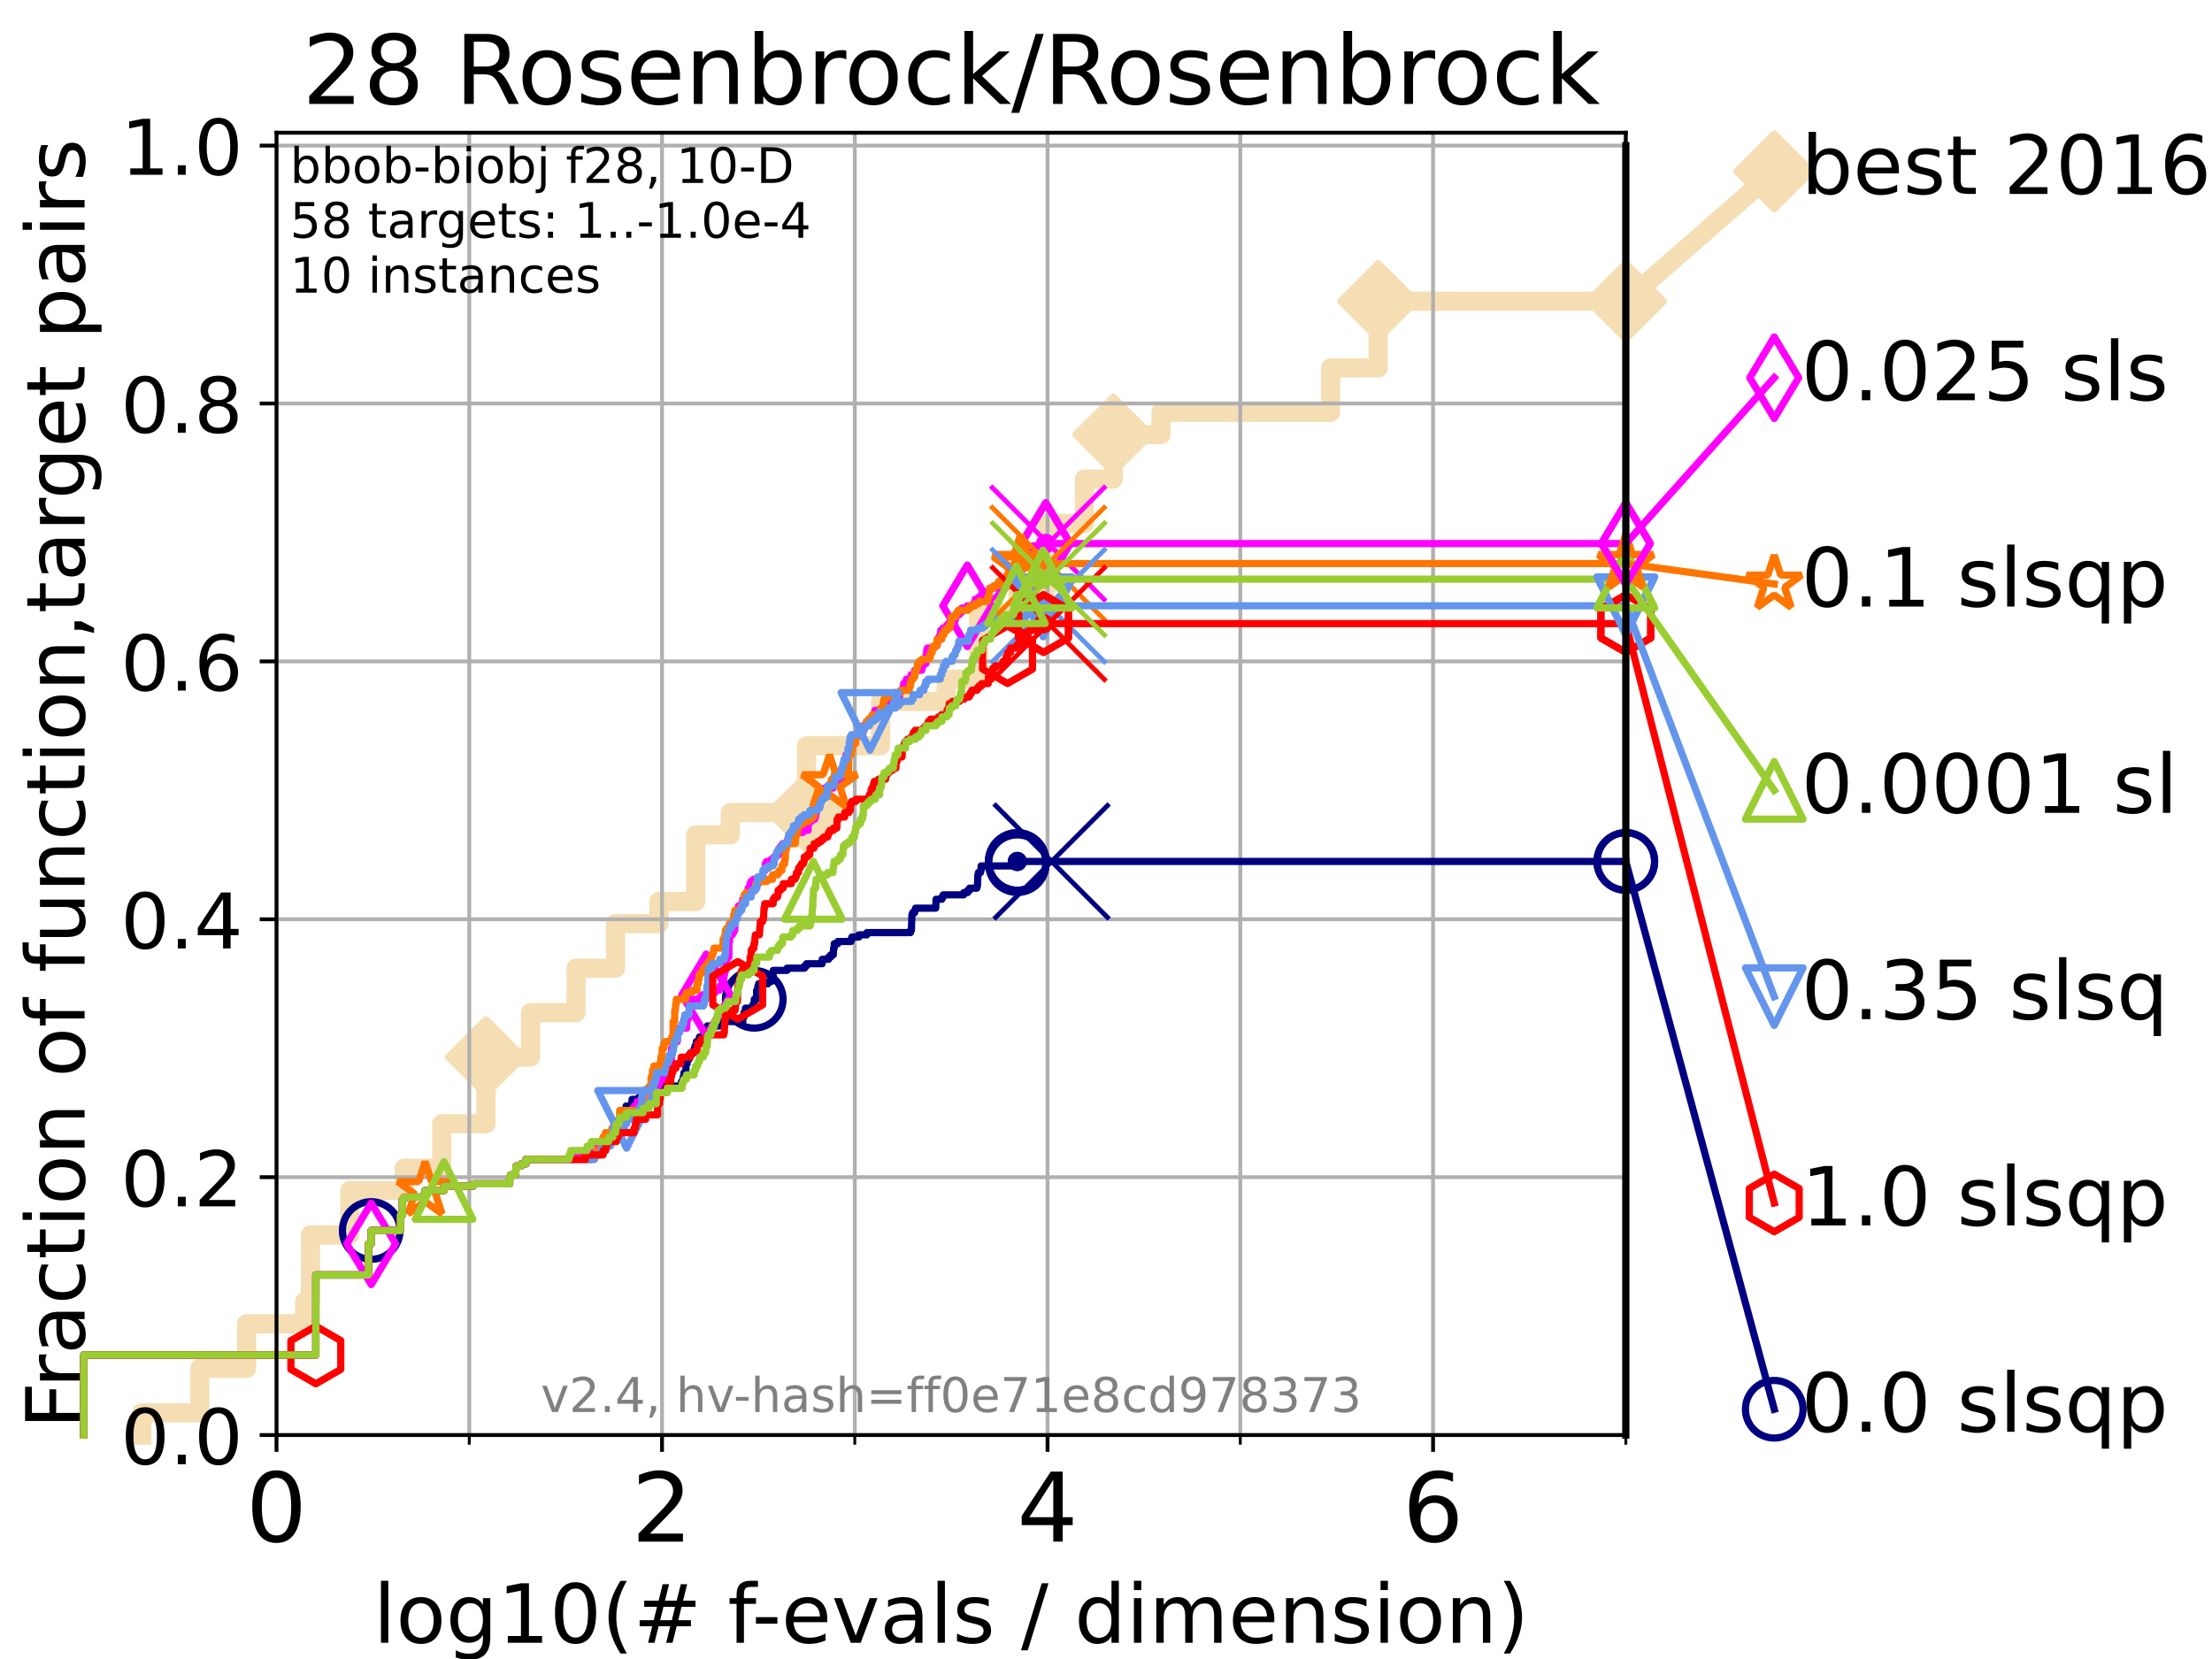 <?xml version="1.0" encoding="utf-8" standalone="no"?>
<!DOCTYPE svg PUBLIC "-//W3C//DTD SVG 1.1//EN"
  "http://www.w3.org/Graphics/SVG/1.1/DTD/svg11.dtd">
<!-- Created with matplotlib (https://matplotlib.org/) -->
<svg height="345.6pt" version="1.1" viewBox="0 0 460.8 345.6" width="460.8pt" xmlns="http://www.w3.org/2000/svg" xmlns:xlink="http://www.w3.org/1999/xlink">
 <defs>
  <style type="text/css">*{stroke-linecap:butt;stroke-linejoin:round;}</style>
 </defs>
 <g id="figure_1">
  <g id="patch_1">
   <path d="M 0 345.6 
L 460.8 345.6 
L 460.8 0 
L 0 0 
z
" style="fill:#ffffff;"/>
  </g>
  <g id="axes_1">
   <g id="patch_2">
    <path d="M 57.6 298.944 
L 338.688 298.944 
L 338.688 27.648 
L 57.6 27.648 
z
" style="fill:#ffffff;"/>
   </g>
   <g id="line2d_1">
    <path d="M 29.533 298.944 
L 29.533 294.313 
L 41.621 294.313 
L 41.621 285.05 
L 51.38 285.05 
L 51.38 275.788 
L 63.468 275.788 
L 63.468 271.157 
L 64.671 271.157 
L 64.671 257.263 
L 72.868 257.263 
L 72.868 248.001 
L 84.213 248.001 
L 84.213 243.37 
L 92.027 243.37 
L 92.027 234.107 
L 101.223 234.107 
L 101.223 220.214 
L 110.527 220.214 
L 110.527 210.951 
L 119.997 210.951 
L 119.997 201.689 
L 128.23 201.689 
L 128.23 192.426 
L 137.271 192.426 
L 137.271 187.795 
L 144.947 187.795 
L 144.947 173.901 
L 152.138 173.901 
L 152.138 169.27 
L 168.023 169.27 
L 168.023 155.377 
L 183.436 155.377 
L 183.436 146.114 
L 197.086 146.114 
L 197.086 141.483 
L 203.872 141.483 
L 203.872 127.589 
L 212.066 127.589 
L 212.066 122.958 
L 217.862 122.958 
L 217.862 109.065 
L 225.904 109.065 
L 225.904 99.802 
L 231.929 99.802 
L 231.929 90.54 
L 241.862 90.54 
L 241.862 85.909 
L 277.186 85.909 
L 277.186 76.646 
L 287.112 76.646 
L 287.112 62.753 
L 338.688 62.753 
" style="fill:none;stroke:#f5deb3;stroke-linecap:square;stroke-width:4;"/>
   </g>
   <g id="line2d_2">
    <defs>
     <path d="M 0 7.778 
L 7.778 0 
L 0 -7.778 
L -7.778 0 
z
" id="mc7c1c25e4e" style="stroke:#f5deb3;stroke-linejoin:miter;stroke-width:1.5;"/>
    </defs>
    <g>
     <use style="fill:#f5deb3;stroke:#f5deb3;stroke-linejoin:miter;stroke-width:1.5;" x="101.223" xlink:href="#mc7c1c25e4e" y="220.214"/>
     <use style="fill:#f5deb3;stroke:#f5deb3;stroke-linejoin:miter;stroke-width:1.5;" x="168.023" xlink:href="#mc7c1c25e4e" y="169.27"/>
     <use style="fill:#f5deb3;stroke:#f5deb3;stroke-linejoin:miter;stroke-width:1.5;" x="231.929" xlink:href="#mc7c1c25e4e" y="90.54"/>
     <use style="fill:#f5deb3;stroke:#f5deb3;stroke-linejoin:miter;stroke-width:1.5;" x="287.112" xlink:href="#mc7c1c25e4e" y="62.753"/>
     <use style="fill:#f5deb3;stroke:#f5deb3;stroke-linejoin:miter;stroke-width:1.5;" x="287.112" xlink:href="#mc7c1c25e4e" y="62.753"/>
     <use style="fill:#f5deb3;stroke:#f5deb3;stroke-linejoin:miter;stroke-width:1.5;" x="338.688" xlink:href="#mc7c1c25e4e" y="62.753"/>
    </g>
   </g>
   <g id="line2d_3">
    <path style="fill:none;stroke:#f5deb3;stroke-linecap:square;stroke-width:4;"/>
    <g/>
   </g>
   <g id="line2d_4">
    <path d="M 338.688 62.753 
L 369.608 35.706 
" style="fill:none;stroke:#f5deb3;stroke-linecap:square;stroke-width:4;"/>
    <g>
     <use style="fill:#f5deb3;stroke:#f5deb3;stroke-linejoin:miter;stroke-width:1.5;" x="338.688" xlink:href="#mc7c1c25e4e" y="62.753"/>
     <use style="fill:#f5deb3;stroke:#f5deb3;stroke-linejoin:miter;stroke-width:1.5;" x="369.608" xlink:href="#mc7c1c25e4e" y="35.706"/>
    </g>
   </g>
   <g id="matplotlib.axis_1">
    <g id="xtick_1">
     <g id="line2d_5">
      <path clip-path="url(#p673ddeeca6)" d="M 57.6 298.944 
L 57.6 27.648 
" style="fill:none;stroke:#b0b0b0;stroke-linecap:square;stroke-width:0.8;"/>
     </g>
     <g id="line2d_6">
      <defs>
       <path d="M 0 0 
L 0 3.5 
" id="m5d2496cf28" style="stroke:#000000;stroke-width:0.8;"/>
      </defs>
      <g>
       <use style="stroke:#000000;stroke-width:0.8;" x="57.6" xlink:href="#m5d2496cf28" y="298.944"/>
      </g>
     </g>
     <g id="text_1">
      <!-- 0 -->
      <g transform="translate(51.237 321.141)scale(0.2 -0.2)">
       <defs>
        <path d="M 31.781 66.406 
Q 24.172 66.406 20.328 58.906 
Q 16.5 51.422 16.5 36.375 
Q 16.5 21.391 20.328 13.891 
Q 24.172 6.391 31.781 6.391 
Q 39.453 6.391 43.281 13.891 
Q 47.125 21.391 47.125 36.375 
Q 47.125 51.422 43.281 58.906 
Q 39.453 66.406 31.781 66.406 
z
M 31.781 74.219 
Q 44.047 74.219 50.516 64.516 
Q 56.984 54.828 56.984 36.375 
Q 56.984 17.969 50.516 8.266 
Q 44.047 -1.422 31.781 -1.422 
Q 19.531 -1.422 13.062 8.266 
Q 6.594 17.969 6.594 36.375 
Q 6.594 54.828 13.062 64.516 
Q 19.531 74.219 31.781 74.219 
z
" id="DejaVuSans-48"/>
       </defs>
       <use xlink:href="#DejaVuSans-48"/>
      </g>
     </g>
    </g>
    <g id="xtick_2">
     <g id="line2d_7">
      <path clip-path="url(#p673ddeeca6)" d="M 137.911 298.944 
L 137.911 27.648 
" style="fill:none;stroke:#b0b0b0;stroke-linecap:square;stroke-width:0.8;"/>
     </g>
     <g id="line2d_8">
      <g>
       <use style="stroke:#000000;stroke-width:0.8;" x="137.911" xlink:href="#m5d2496cf28" y="298.944"/>
      </g>
     </g>
     <g id="text_2">
      <!-- 2 -->
      <g transform="translate(131.548 321.141)scale(0.2 -0.2)">
       <defs>
        <path d="M 19.188 8.297 
L 53.609 8.297 
L 53.609 0 
L 7.328 0 
L 7.328 8.297 
Q 12.938 14.109 22.625 23.891 
Q 32.328 33.688 34.812 36.531 
Q 39.547 41.844 41.422 45.531 
Q 43.312 49.219 43.312 52.781 
Q 43.312 58.594 39.234 62.25 
Q 35.156 65.922 28.609 65.922 
Q 23.969 65.922 18.812 64.312 
Q 13.672 62.703 7.812 59.422 
L 7.812 69.391 
Q 13.766 71.781 18.938 73 
Q 24.125 74.219 28.422 74.219 
Q 39.75 74.219 46.484 68.547 
Q 53.219 62.891 53.219 53.422 
Q 53.219 48.922 51.531 44.891 
Q 49.859 40.875 45.406 35.406 
Q 44.188 33.984 37.641 27.219 
Q 31.109 20.453 19.188 8.297 
z
" id="DejaVuSans-50"/>
       </defs>
       <use xlink:href="#DejaVuSans-50"/>
      </g>
     </g>
    </g>
    <g id="xtick_3">
     <g id="line2d_9">
      <path clip-path="url(#p673ddeeca6)" d="M 218.222 298.944 
L 218.222 27.648 
" style="fill:none;stroke:#b0b0b0;stroke-linecap:square;stroke-width:0.8;"/>
     </g>
     <g id="line2d_10">
      <g>
       <use style="stroke:#000000;stroke-width:0.8;" x="218.222" xlink:href="#m5d2496cf28" y="298.944"/>
      </g>
     </g>
     <g id="text_3">
      <!-- 4 -->
      <g transform="translate(211.859 321.141)scale(0.2 -0.2)">
       <defs>
        <path d="M 37.797 64.312 
L 12.891 25.391 
L 37.797 25.391 
z
M 35.203 72.906 
L 47.609 72.906 
L 47.609 25.391 
L 58.016 25.391 
L 58.016 17.188 
L 47.609 17.188 
L 47.609 0 
L 37.797 0 
L 37.797 17.188 
L 4.891 17.188 
L 4.891 26.703 
z
" id="DejaVuSans-52"/>
       </defs>
       <use xlink:href="#DejaVuSans-52"/>
      </g>
     </g>
    </g>
    <g id="xtick_4">
     <g id="line2d_11">
      <path clip-path="url(#p673ddeeca6)" d="M 298.533 298.944 
L 298.533 27.648 
" style="fill:none;stroke:#b0b0b0;stroke-linecap:square;stroke-width:0.8;"/>
     </g>
     <g id="line2d_12">
      <g>
       <use style="stroke:#000000;stroke-width:0.8;" x="298.533" xlink:href="#m5d2496cf28" y="298.944"/>
      </g>
     </g>
     <g id="text_4">
      <!-- 6 -->
      <g transform="translate(292.17 321.141)scale(0.2 -0.2)">
       <defs>
        <path d="M 33.016 40.375 
Q 26.375 40.375 22.484 35.828 
Q 18.609 31.297 18.609 23.391 
Q 18.609 15.531 22.484 10.953 
Q 26.375 6.391 33.016 6.391 
Q 39.656 6.391 43.531 10.953 
Q 47.406 15.531 47.406 23.391 
Q 47.406 31.297 43.531 35.828 
Q 39.656 40.375 33.016 40.375 
z
M 52.594 71.297 
L 52.594 62.312 
Q 48.875 64.062 45.094 64.984 
Q 41.312 65.922 37.594 65.922 
Q 27.828 65.922 22.672 59.328 
Q 17.531 52.734 16.797 39.406 
Q 19.672 43.656 24.016 45.922 
Q 28.375 48.188 33.594 48.188 
Q 44.578 48.188 50.953 41.516 
Q 57.328 34.859 57.328 23.391 
Q 57.328 12.156 50.688 5.359 
Q 44.047 -1.422 33.016 -1.422 
Q 20.359 -1.422 13.672 8.266 
Q 6.984 17.969 6.984 36.375 
Q 6.984 53.656 15.188 63.938 
Q 23.391 74.219 37.203 74.219 
Q 40.922 74.219 44.703 73.484 
Q 48.484 72.75 52.594 71.297 
z
" id="DejaVuSans-54"/>
       </defs>
       <use xlink:href="#DejaVuSans-54"/>
      </g>
     </g>
    </g>
    <g id="xtick_5">
     <g id="line2d_13">
      <path clip-path="url(#p673ddeeca6)" d="M 97.755 298.944 
L 97.755 27.648 
" style="fill:none;stroke:#b0b0b0;stroke-linecap:square;stroke-width:0.8;"/>
     </g>
     <g id="line2d_14">
      <defs>
       <path d="M 0 0 
L 0 2 
" id="mc0169b29e0" style="stroke:#000000;stroke-width:0.6;"/>
      </defs>
      <g>
       <use style="stroke:#000000;stroke-width:0.6;" x="97.755" xlink:href="#mc0169b29e0" y="298.944"/>
      </g>
     </g>
    </g>
    <g id="xtick_6">
     <g id="line2d_15">
      <path clip-path="url(#p673ddeeca6)" d="M 178.066 298.944 
L 178.066 27.648 
" style="fill:none;stroke:#b0b0b0;stroke-linecap:square;stroke-width:0.8;"/>
     </g>
     <g id="line2d_16">
      <g>
       <use style="stroke:#000000;stroke-width:0.6;" x="178.066" xlink:href="#mc0169b29e0" y="298.944"/>
      </g>
     </g>
    </g>
    <g id="xtick_7">
     <g id="line2d_17">
      <path clip-path="url(#p673ddeeca6)" d="M 258.377 298.944 
L 258.377 27.648 
" style="fill:none;stroke:#b0b0b0;stroke-linecap:square;stroke-width:0.8;"/>
     </g>
     <g id="line2d_18">
      <g>
       <use style="stroke:#000000;stroke-width:0.6;" x="258.377" xlink:href="#mc0169b29e0" y="298.944"/>
      </g>
     </g>
    </g>
    <g id="xtick_8">
     <g id="line2d_19">
      <path clip-path="url(#p673ddeeca6)" d="M 338.688 298.944 
L 338.688 27.648 
" style="fill:none;stroke:#b0b0b0;stroke-linecap:square;stroke-width:0.8;"/>
     </g>
     <g id="line2d_20">
      <g>
       <use style="stroke:#000000;stroke-width:0.6;" x="338.688" xlink:href="#mc0169b29e0" y="298.944"/>
      </g>
     </g>
    </g>
    <g id="text_5">
     <!-- log10(# f-evals / dimension) -->
     <g transform="translate(77.764 342.218)scale(0.17 -0.17)">
      <defs>
       <path d="M 9.422 75.984 
L 18.406 75.984 
L 18.406 0 
L 9.422 0 
z
" id="DejaVuSans-108"/>
       <path d="M 30.609 48.391 
Q 23.391 48.391 19.188 42.75 
Q 14.984 37.109 14.984 27.297 
Q 14.984 17.484 19.156 11.844 
Q 23.344 6.203 30.609 6.203 
Q 37.797 6.203 41.984 11.859 
Q 46.188 17.531 46.188 27.297 
Q 46.188 37.016 41.984 42.703 
Q 37.797 48.391 30.609 48.391 
z
M 30.609 56 
Q 42.328 56 49.016 48.375 
Q 55.719 40.766 55.719 27.297 
Q 55.719 13.875 49.016 6.219 
Q 42.328 -1.422 30.609 -1.422 
Q 18.844 -1.422 12.172 6.219 
Q 5.516 13.875 5.516 27.297 
Q 5.516 40.766 12.172 48.375 
Q 18.844 56 30.609 56 
z
" id="DejaVuSans-111"/>
       <path d="M 45.406 27.984 
Q 45.406 37.75 41.375 43.109 
Q 37.359 48.484 30.078 48.484 
Q 22.859 48.484 18.828 43.109 
Q 14.797 37.75 14.797 27.984 
Q 14.797 18.266 18.828 12.891 
Q 22.859 7.516 30.078 7.516 
Q 37.359 7.516 41.375 12.891 
Q 45.406 18.266 45.406 27.984 
z
M 54.391 6.781 
Q 54.391 -7.172 48.188 -13.984 
Q 42 -20.797 29.203 -20.797 
Q 24.469 -20.797 20.266 -20.094 
Q 16.062 -19.391 12.109 -17.922 
L 12.109 -9.188 
Q 16.062 -11.328 19.922 -12.344 
Q 23.781 -13.375 27.781 -13.375 
Q 36.625 -13.375 41.016 -8.766 
Q 45.406 -4.156 45.406 5.172 
L 45.406 9.625 
Q 42.625 4.781 38.281 2.391 
Q 33.938 0 27.875 0 
Q 17.828 0 11.672 7.656 
Q 5.516 15.328 5.516 27.984 
Q 5.516 40.672 11.672 48.328 
Q 17.828 56 27.875 56 
Q 33.938 56 38.281 53.609 
Q 42.625 51.219 45.406 46.391 
L 45.406 54.688 
L 54.391 54.688 
z
" id="DejaVuSans-103"/>
       <path d="M 12.406 8.297 
L 28.516 8.297 
L 28.516 63.922 
L 10.984 60.406 
L 10.984 69.391 
L 28.422 72.906 
L 38.281 72.906 
L 38.281 8.297 
L 54.391 8.297 
L 54.391 0 
L 12.406 0 
z
" id="DejaVuSans-49"/>
       <path d="M 31 75.875 
Q 24.469 64.656 21.281 53.656 
Q 18.109 42.672 18.109 31.391 
Q 18.109 20.125 21.312 9.062 
Q 24.516 -2 31 -13.188 
L 23.188 -13.188 
Q 15.875 -1.703 12.234 9.375 
Q 8.594 20.453 8.594 31.391 
Q 8.594 42.281 12.203 53.312 
Q 15.828 64.359 23.188 75.875 
z
" id="DejaVuSans-40"/>
       <path d="M 51.125 44 
L 36.922 44 
L 32.812 27.688 
L 47.125 27.688 
z
M 43.797 71.781 
L 38.719 51.516 
L 52.984 51.516 
L 58.109 71.781 
L 65.922 71.781 
L 60.891 51.516 
L 76.125 51.516 
L 76.125 44 
L 58.984 44 
L 54.984 27.688 
L 70.516 27.688 
L 70.516 20.219 
L 53.078 20.219 
L 48 0 
L 40.188 0 
L 45.219 20.219 
L 30.906 20.219 
L 25.875 0 
L 18.016 0 
L 23.094 20.219 
L 7.719 20.219 
L 7.719 27.688 
L 24.906 27.688 
L 29 44 
L 13.281 44 
L 13.281 51.516 
L 30.906 51.516 
L 35.891 71.781 
z
" id="DejaVuSans-35"/>
       <path id="DejaVuSans-32"/>
       <path d="M 37.109 75.984 
L 37.109 68.5 
L 28.516 68.5 
Q 23.688 68.5 21.797 66.547 
Q 19.922 64.594 19.922 59.516 
L 19.922 54.688 
L 34.719 54.688 
L 34.719 47.703 
L 19.922 47.703 
L 19.922 0 
L 10.891 0 
L 10.891 47.703 
L 2.297 47.703 
L 2.297 54.688 
L 10.891 54.688 
L 10.891 58.5 
Q 10.891 67.625 15.141 71.797 
Q 19.391 75.984 28.609 75.984 
z
" id="DejaVuSans-102"/>
       <path d="M 4.891 31.391 
L 31.203 31.391 
L 31.203 23.391 
L 4.891 23.391 
z
" id="DejaVuSans-45"/>
       <path d="M 56.203 29.594 
L 56.203 25.203 
L 14.891 25.203 
Q 15.484 15.922 20.484 11.062 
Q 25.484 6.203 34.422 6.203 
Q 39.594 6.203 44.453 7.469 
Q 49.312 8.734 54.109 11.281 
L 54.109 2.781 
Q 49.266 0.734 44.188 -0.344 
Q 39.109 -1.422 33.891 -1.422 
Q 20.797 -1.422 13.156 6.188 
Q 5.516 13.812 5.516 26.812 
Q 5.516 40.234 12.766 48.109 
Q 20.016 56 32.328 56 
Q 43.359 56 49.781 48.891 
Q 56.203 41.797 56.203 29.594 
z
M 47.219 32.234 
Q 47.125 39.594 43.094 43.984 
Q 39.062 48.391 32.422 48.391 
Q 24.906 48.391 20.391 44.141 
Q 15.875 39.891 15.188 32.172 
z
" id="DejaVuSans-101"/>
       <path d="M 2.984 54.688 
L 12.5 54.688 
L 29.594 8.797 
L 46.688 54.688 
L 56.203 54.688 
L 35.688 0 
L 23.484 0 
z
" id="DejaVuSans-118"/>
       <path d="M 34.281 27.484 
Q 23.391 27.484 19.188 25 
Q 14.984 22.516 14.984 16.5 
Q 14.984 11.719 18.141 8.906 
Q 21.297 6.109 26.703 6.109 
Q 34.188 6.109 38.703 11.406 
Q 43.219 16.703 43.219 25.484 
L 43.219 27.484 
z
M 52.203 31.203 
L 52.203 0 
L 43.219 0 
L 43.219 8.297 
Q 40.141 3.328 35.547 0.953 
Q 30.953 -1.422 24.312 -1.422 
Q 15.922 -1.422 10.953 3.297 
Q 6 8.016 6 15.922 
Q 6 25.141 12.172 29.828 
Q 18.359 34.516 30.609 34.516 
L 43.219 34.516 
L 43.219 35.406 
Q 43.219 41.609 39.141 45 
Q 35.062 48.391 27.688 48.391 
Q 23 48.391 18.547 47.266 
Q 14.109 46.141 10.016 43.891 
L 10.016 52.203 
Q 14.938 54.109 19.578 55.047 
Q 24.219 56 28.609 56 
Q 40.484 56 46.344 49.844 
Q 52.203 43.703 52.203 31.203 
z
" id="DejaVuSans-97"/>
       <path d="M 44.281 53.078 
L 44.281 44.578 
Q 40.484 46.531 36.375 47.5 
Q 32.281 48.484 27.875 48.484 
Q 21.188 48.484 17.844 46.438 
Q 14.5 44.391 14.5 40.281 
Q 14.5 37.156 16.891 35.375 
Q 19.281 33.594 26.516 31.984 
L 29.594 31.297 
Q 39.156 29.25 43.188 25.516 
Q 47.219 21.781 47.219 15.094 
Q 47.219 7.469 41.188 3.016 
Q 35.156 -1.422 24.609 -1.422 
Q 20.219 -1.422 15.453 -0.562 
Q 10.688 0.297 5.422 2 
L 5.422 11.281 
Q 10.406 8.688 15.234 7.391 
Q 20.062 6.109 24.812 6.109 
Q 31.156 6.109 34.562 8.281 
Q 37.984 10.453 37.984 14.406 
Q 37.984 18.062 35.516 20.016 
Q 33.062 21.969 24.703 23.781 
L 21.578 24.516 
Q 13.234 26.266 9.516 29.906 
Q 5.812 33.547 5.812 39.891 
Q 5.812 47.609 11.281 51.797 
Q 16.75 56 26.812 56 
Q 31.781 56 36.172 55.266 
Q 40.578 54.547 44.281 53.078 
z
" id="DejaVuSans-115"/>
       <path d="M 25.391 72.906 
L 33.688 72.906 
L 8.297 -9.281 
L 0 -9.281 
z
" id="DejaVuSans-47"/>
       <path d="M 45.406 46.391 
L 45.406 75.984 
L 54.391 75.984 
L 54.391 0 
L 45.406 0 
L 45.406 8.203 
Q 42.578 3.328 38.25 0.953 
Q 33.938 -1.422 27.875 -1.422 
Q 17.969 -1.422 11.734 6.484 
Q 5.516 14.406 5.516 27.297 
Q 5.516 40.188 11.734 48.094 
Q 17.969 56 27.875 56 
Q 33.938 56 38.25 53.625 
Q 42.578 51.266 45.406 46.391 
z
M 14.797 27.297 
Q 14.797 17.391 18.875 11.75 
Q 22.953 6.109 30.078 6.109 
Q 37.203 6.109 41.297 11.75 
Q 45.406 17.391 45.406 27.297 
Q 45.406 37.203 41.297 42.844 
Q 37.203 48.484 30.078 48.484 
Q 22.953 48.484 18.875 42.844 
Q 14.797 37.203 14.797 27.297 
z
" id="DejaVuSans-100"/>
       <path d="M 9.422 54.688 
L 18.406 54.688 
L 18.406 0 
L 9.422 0 
z
M 9.422 75.984 
L 18.406 75.984 
L 18.406 64.594 
L 9.422 64.594 
z
" id="DejaVuSans-105"/>
       <path d="M 52 44.188 
Q 55.375 50.25 60.062 53.125 
Q 64.75 56 71.094 56 
Q 79.641 56 84.281 50.016 
Q 88.922 44.047 88.922 33.016 
L 88.922 0 
L 79.891 0 
L 79.891 32.719 
Q 79.891 40.578 77.094 44.375 
Q 74.312 48.188 68.609 48.188 
Q 61.625 48.188 57.562 43.547 
Q 53.516 38.922 53.516 30.906 
L 53.516 0 
L 44.484 0 
L 44.484 32.719 
Q 44.484 40.625 41.703 44.406 
Q 38.922 48.188 33.109 48.188 
Q 26.219 48.188 22.156 43.531 
Q 18.109 38.875 18.109 30.906 
L 18.109 0 
L 9.078 0 
L 9.078 54.688 
L 18.109 54.688 
L 18.109 46.188 
Q 21.188 51.219 25.484 53.609 
Q 29.781 56 35.688 56 
Q 41.656 56 45.828 52.969 
Q 50 49.953 52 44.188 
z
" id="DejaVuSans-109"/>
       <path d="M 54.891 33.016 
L 54.891 0 
L 45.906 0 
L 45.906 32.719 
Q 45.906 40.484 42.875 44.328 
Q 39.844 48.188 33.797 48.188 
Q 26.516 48.188 22.312 43.547 
Q 18.109 38.922 18.109 30.906 
L 18.109 0 
L 9.078 0 
L 9.078 54.688 
L 18.109 54.688 
L 18.109 46.188 
Q 21.344 51.125 25.703 53.562 
Q 30.078 56 35.797 56 
Q 45.219 56 50.047 50.172 
Q 54.891 44.344 54.891 33.016 
z
" id="DejaVuSans-110"/>
       <path d="M 8.016 75.875 
L 15.828 75.875 
Q 23.141 64.359 26.781 53.312 
Q 30.422 42.281 30.422 31.391 
Q 30.422 20.453 26.781 9.375 
Q 23.141 -1.703 15.828 -13.188 
L 8.016 -13.188 
Q 14.5 -2 17.703 9.062 
Q 20.906 20.125 20.906 31.391 
Q 20.906 42.672 17.703 53.656 
Q 14.5 64.656 8.016 75.875 
z
" id="DejaVuSans-41"/>
      </defs>
      <use xlink:href="#DejaVuSans-108"/>
      <use x="27.783" xlink:href="#DejaVuSans-111"/>
      <use x="88.965" xlink:href="#DejaVuSans-103"/>
      <use x="152.441" xlink:href="#DejaVuSans-49"/>
      <use x="216.064" xlink:href="#DejaVuSans-48"/>
      <use x="279.688" xlink:href="#DejaVuSans-40"/>
      <use x="318.701" xlink:href="#DejaVuSans-35"/>
      <use x="402.49" xlink:href="#DejaVuSans-32"/>
      <use x="434.277" xlink:href="#DejaVuSans-102"/>
      <use x="463.982" xlink:href="#DejaVuSans-45"/>
      <use x="500.066" xlink:href="#DejaVuSans-101"/>
      <use x="561.59" xlink:href="#DejaVuSans-118"/>
      <use x="620.77" xlink:href="#DejaVuSans-97"/>
      <use x="682.049" xlink:href="#DejaVuSans-108"/>
      <use x="709.832" xlink:href="#DejaVuSans-115"/>
      <use x="761.932" xlink:href="#DejaVuSans-32"/>
      <use x="793.719" xlink:href="#DejaVuSans-47"/>
      <use x="827.41" xlink:href="#DejaVuSans-32"/>
      <use x="859.197" xlink:href="#DejaVuSans-100"/>
      <use x="922.674" xlink:href="#DejaVuSans-105"/>
      <use x="950.457" xlink:href="#DejaVuSans-109"/>
      <use x="1047.869" xlink:href="#DejaVuSans-101"/>
      <use x="1109.393" xlink:href="#DejaVuSans-110"/>
      <use x="1172.771" xlink:href="#DejaVuSans-115"/>
      <use x="1224.871" xlink:href="#DejaVuSans-105"/>
      <use x="1252.654" xlink:href="#DejaVuSans-111"/>
      <use x="1313.836" xlink:href="#DejaVuSans-110"/>
      <use x="1377.215" xlink:href="#DejaVuSans-41"/>
     </g>
    </g>
   </g>
   <g id="matplotlib.axis_2">
    <g id="ytick_1">
     <g id="line2d_21">
      <path clip-path="url(#p673ddeeca6)" d="M 57.6 298.944 
L 338.688 298.944 
" style="fill:none;stroke:#b0b0b0;stroke-linecap:square;stroke-width:0.8;"/>
     </g>
     <g id="line2d_22">
      <defs>
       <path d="M 0 0 
L -3.5 0 
" id="m51d4bb9253" style="stroke:#000000;stroke-width:0.8;"/>
      </defs>
      <g>
       <use style="stroke:#000000;stroke-width:0.8;" x="57.6" xlink:href="#m51d4bb9253" y="298.944"/>
      </g>
     </g>
     <g id="text_6">
      <!-- 0.0 -->
      <g transform="translate(25.155 305.023)scale(0.16 -0.16)">
       <defs>
        <path d="M 10.688 12.406 
L 21 12.406 
L 21 0 
L 10.688 0 
z
" id="DejaVuSans-46"/>
       </defs>
       <use xlink:href="#DejaVuSans-48"/>
       <use x="63.623" xlink:href="#DejaVuSans-46"/>
       <use x="95.41" xlink:href="#DejaVuSans-48"/>
      </g>
     </g>
    </g>
    <g id="ytick_2">
     <g id="line2d_23">
      <path clip-path="url(#p673ddeeca6)" d="M 57.6 245.222 
L 338.688 245.222 
" style="fill:none;stroke:#b0b0b0;stroke-linecap:square;stroke-width:0.8;"/>
     </g>
     <g id="line2d_24">
      <g>
       <use style="stroke:#000000;stroke-width:0.8;" x="57.6" xlink:href="#m51d4bb9253" y="245.222"/>
      </g>
     </g>
     <g id="text_7">
      <!-- 0.2 -->
      <g transform="translate(25.155 251.301)scale(0.16 -0.16)">
       <use xlink:href="#DejaVuSans-48"/>
       <use x="63.623" xlink:href="#DejaVuSans-46"/>
       <use x="95.41" xlink:href="#DejaVuSans-50"/>
      </g>
     </g>
    </g>
    <g id="ytick_3">
     <g id="line2d_25">
      <path clip-path="url(#p673ddeeca6)" d="M 57.6 191.5 
L 338.688 191.5 
" style="fill:none;stroke:#b0b0b0;stroke-linecap:square;stroke-width:0.8;"/>
     </g>
     <g id="line2d_26">
      <g>
       <use style="stroke:#000000;stroke-width:0.8;" x="57.6" xlink:href="#m51d4bb9253" y="191.5"/>
      </g>
     </g>
     <g id="text_8">
      <!-- 0.4 -->
      <g transform="translate(25.155 197.579)scale(0.16 -0.16)">
       <use xlink:href="#DejaVuSans-48"/>
       <use x="63.623" xlink:href="#DejaVuSans-46"/>
       <use x="95.41" xlink:href="#DejaVuSans-52"/>
      </g>
     </g>
    </g>
    <g id="ytick_4">
     <g id="line2d_27">
      <path clip-path="url(#p673ddeeca6)" d="M 57.6 137.778 
L 338.688 137.778 
" style="fill:none;stroke:#b0b0b0;stroke-linecap:square;stroke-width:0.8;"/>
     </g>
     <g id="line2d_28">
      <g>
       <use style="stroke:#000000;stroke-width:0.8;" x="57.6" xlink:href="#m51d4bb9253" y="137.778"/>
      </g>
     </g>
     <g id="text_9">
      <!-- 0.6 -->
      <g transform="translate(25.155 143.857)scale(0.16 -0.16)">
       <use xlink:href="#DejaVuSans-48"/>
       <use x="63.623" xlink:href="#DejaVuSans-46"/>
       <use x="95.41" xlink:href="#DejaVuSans-54"/>
      </g>
     </g>
    </g>
    <g id="ytick_5">
     <g id="line2d_29">
      <path clip-path="url(#p673ddeeca6)" d="M 57.6 84.056 
L 338.688 84.056 
" style="fill:none;stroke:#b0b0b0;stroke-linecap:square;stroke-width:0.8;"/>
     </g>
     <g id="line2d_30">
      <g>
       <use style="stroke:#000000;stroke-width:0.8;" x="57.6" xlink:href="#m51d4bb9253" y="84.056"/>
      </g>
     </g>
     <g id="text_10">
      <!-- 0.8 -->
      <g transform="translate(25.155 90.135)scale(0.16 -0.16)">
       <defs>
        <path d="M 31.781 34.625 
Q 24.75 34.625 20.719 30.859 
Q 16.703 27.094 16.703 20.516 
Q 16.703 13.922 20.719 10.156 
Q 24.75 6.391 31.781 6.391 
Q 38.812 6.391 42.859 10.172 
Q 46.922 13.969 46.922 20.516 
Q 46.922 27.094 42.891 30.859 
Q 38.875 34.625 31.781 34.625 
z
M 21.922 38.812 
Q 15.578 40.375 12.031 44.719 
Q 8.5 49.078 8.5 55.328 
Q 8.5 64.062 14.719 69.141 
Q 20.953 74.219 31.781 74.219 
Q 42.672 74.219 48.875 69.141 
Q 55.078 64.062 55.078 55.328 
Q 55.078 49.078 51.531 44.719 
Q 48 40.375 41.703 38.812 
Q 48.828 37.156 52.797 32.312 
Q 56.781 27.484 56.781 20.516 
Q 56.781 9.906 50.312 4.234 
Q 43.844 -1.422 31.781 -1.422 
Q 19.734 -1.422 13.25 4.234 
Q 6.781 9.906 6.781 20.516 
Q 6.781 27.484 10.781 32.312 
Q 14.797 37.156 21.922 38.812 
z
M 18.312 54.391 
Q 18.312 48.734 21.844 45.562 
Q 25.391 42.391 31.781 42.391 
Q 38.141 42.391 41.719 45.562 
Q 45.312 48.734 45.312 54.391 
Q 45.312 60.062 41.719 63.234 
Q 38.141 66.406 31.781 66.406 
Q 25.391 66.406 21.844 63.234 
Q 18.312 60.062 18.312 54.391 
z
" id="DejaVuSans-56"/>
       </defs>
       <use xlink:href="#DejaVuSans-48"/>
       <use x="63.623" xlink:href="#DejaVuSans-46"/>
       <use x="95.41" xlink:href="#DejaVuSans-56"/>
      </g>
     </g>
    </g>
    <g id="ytick_6">
     <g id="line2d_31">
      <path clip-path="url(#p673ddeeca6)" d="M 57.6 30.334 
L 338.688 30.334 
" style="fill:none;stroke:#b0b0b0;stroke-linecap:square;stroke-width:0.8;"/>
     </g>
     <g id="line2d_32">
      <g>
       <use style="stroke:#000000;stroke-width:0.8;" x="57.6" xlink:href="#m51d4bb9253" y="30.334"/>
      </g>
     </g>
     <g id="text_11">
      <!-- 1.0 -->
      <g transform="translate(25.155 36.413)scale(0.16 -0.16)">
       <use xlink:href="#DejaVuSans-49"/>
       <use x="63.623" xlink:href="#DejaVuSans-46"/>
       <use x="95.41" xlink:href="#DejaVuSans-48"/>
      </g>
     </g>
    </g>
    <g id="text_12">
     <!-- Fraction of function,target pairs -->
     <g transform="translate(17.62 297.681)rotate(-90)scale(0.17 -0.17)">
      <defs>
       <path d="M 9.812 72.906 
L 51.703 72.906 
L 51.703 64.594 
L 19.672 64.594 
L 19.672 43.109 
L 48.578 43.109 
L 48.578 34.812 
L 19.672 34.812 
L 19.672 0 
L 9.812 0 
z
" id="DejaVuSans-70"/>
       <path d="M 41.109 46.297 
Q 39.594 47.172 37.812 47.578 
Q 36.031 48 33.891 48 
Q 26.266 48 22.188 43.047 
Q 18.109 38.094 18.109 28.812 
L 18.109 0 
L 9.078 0 
L 9.078 54.688 
L 18.109 54.688 
L 18.109 46.188 
Q 20.953 51.172 25.484 53.578 
Q 30.031 56 36.531 56 
Q 37.453 56 38.578 55.875 
Q 39.703 55.766 41.062 55.516 
z
" id="DejaVuSans-114"/>
       <path d="M 48.781 52.594 
L 48.781 44.188 
Q 44.969 46.297 41.141 47.344 
Q 37.312 48.391 33.406 48.391 
Q 24.656 48.391 19.812 42.844 
Q 14.984 37.312 14.984 27.297 
Q 14.984 17.281 19.812 11.734 
Q 24.656 6.203 33.406 6.203 
Q 37.312 6.203 41.141 7.25 
Q 44.969 8.297 48.781 10.406 
L 48.781 2.094 
Q 45.016 0.344 40.984 -0.531 
Q 36.969 -1.422 32.422 -1.422 
Q 20.062 -1.422 12.781 6.344 
Q 5.516 14.109 5.516 27.297 
Q 5.516 40.672 12.859 48.328 
Q 20.219 56 33.016 56 
Q 37.156 56 41.109 55.141 
Q 45.062 54.297 48.781 52.594 
z
" id="DejaVuSans-99"/>
       <path d="M 18.312 70.219 
L 18.312 54.688 
L 36.812 54.688 
L 36.812 47.703 
L 18.312 47.703 
L 18.312 18.016 
Q 18.312 11.328 20.141 9.422 
Q 21.969 7.516 27.594 7.516 
L 36.812 7.516 
L 36.812 0 
L 27.594 0 
Q 17.188 0 13.234 3.875 
Q 9.281 7.766 9.281 18.016 
L 9.281 47.703 
L 2.688 47.703 
L 2.688 54.688 
L 9.281 54.688 
L 9.281 70.219 
z
" id="DejaVuSans-116"/>
       <path d="M 8.5 21.578 
L 8.5 54.688 
L 17.484 54.688 
L 17.484 21.922 
Q 17.484 14.156 20.5 10.266 
Q 23.531 6.391 29.594 6.391 
Q 36.859 6.391 41.078 11.031 
Q 45.312 15.672 45.312 23.688 
L 45.312 54.688 
L 54.297 54.688 
L 54.297 0 
L 45.312 0 
L 45.312 8.406 
Q 42.047 3.422 37.719 1 
Q 33.406 -1.422 27.688 -1.422 
Q 18.266 -1.422 13.375 4.438 
Q 8.5 10.297 8.5 21.578 
z
M 31.109 56 
z
" id="DejaVuSans-117"/>
       <path d="M 11.719 12.406 
L 22.016 12.406 
L 22.016 4 
L 14.016 -11.625 
L 7.719 -11.625 
L 11.719 4 
z
" id="DejaVuSans-44"/>
       <path d="M 18.109 8.203 
L 18.109 -20.797 
L 9.078 -20.797 
L 9.078 54.688 
L 18.109 54.688 
L 18.109 46.391 
Q 20.953 51.266 25.266 53.625 
Q 29.594 56 35.594 56 
Q 45.562 56 51.781 48.094 
Q 58.016 40.188 58.016 27.297 
Q 58.016 14.406 51.781 6.484 
Q 45.562 -1.422 35.594 -1.422 
Q 29.594 -1.422 25.266 0.953 
Q 20.953 3.328 18.109 8.203 
z
M 48.688 27.297 
Q 48.688 37.203 44.609 42.844 
Q 40.531 48.484 33.406 48.484 
Q 26.266 48.484 22.188 42.844 
Q 18.109 37.203 18.109 27.297 
Q 18.109 17.391 22.188 11.75 
Q 26.266 6.109 33.406 6.109 
Q 40.531 6.109 44.609 11.75 
Q 48.688 17.391 48.688 27.297 
z
" id="DejaVuSans-112"/>
      </defs>
      <use xlink:href="#DejaVuSans-70"/>
      <use x="50.27" xlink:href="#DejaVuSans-114"/>
      <use x="91.383" xlink:href="#DejaVuSans-97"/>
      <use x="152.662" xlink:href="#DejaVuSans-99"/>
      <use x="207.643" xlink:href="#DejaVuSans-116"/>
      <use x="246.852" xlink:href="#DejaVuSans-105"/>
      <use x="274.635" xlink:href="#DejaVuSans-111"/>
      <use x="335.816" xlink:href="#DejaVuSans-110"/>
      <use x="399.195" xlink:href="#DejaVuSans-32"/>
      <use x="430.982" xlink:href="#DejaVuSans-111"/>
      <use x="492.164" xlink:href="#DejaVuSans-102"/>
      <use x="527.369" xlink:href="#DejaVuSans-32"/>
      <use x="559.156" xlink:href="#DejaVuSans-102"/>
      <use x="594.361" xlink:href="#DejaVuSans-117"/>
      <use x="657.74" xlink:href="#DejaVuSans-110"/>
      <use x="721.119" xlink:href="#DejaVuSans-99"/>
      <use x="776.1" xlink:href="#DejaVuSans-116"/>
      <use x="815.309" xlink:href="#DejaVuSans-105"/>
      <use x="843.092" xlink:href="#DejaVuSans-111"/>
      <use x="904.273" xlink:href="#DejaVuSans-110"/>
      <use x="967.652" xlink:href="#DejaVuSans-44"/>
      <use x="999.439" xlink:href="#DejaVuSans-116"/>
      <use x="1038.648" xlink:href="#DejaVuSans-97"/>
      <use x="1099.928" xlink:href="#DejaVuSans-114"/>
      <use x="1139.291" xlink:href="#DejaVuSans-103"/>
      <use x="1202.768" xlink:href="#DejaVuSans-101"/>
      <use x="1264.291" xlink:href="#DejaVuSans-116"/>
      <use x="1303.5" xlink:href="#DejaVuSans-32"/>
      <use x="1335.287" xlink:href="#DejaVuSans-112"/>
      <use x="1398.764" xlink:href="#DejaVuSans-97"/>
      <use x="1460.043" xlink:href="#DejaVuSans-105"/>
      <use x="1487.826" xlink:href="#DejaVuSans-114"/>
      <use x="1528.939" xlink:href="#DejaVuSans-115"/>
     </g>
    </g>
   </g>
   <g id="line2d_33">
    <defs>
     <path d="M 0 1.5 
C 0.398 1.5 0.779 1.342 1.061 1.061 
C 1.342 0.779 1.5 0.398 1.5 0 
C 1.5 -0.398 1.342 -0.779 1.061 -1.061 
C 0.779 -1.342 0.398 -1.5 0 -1.5 
C -0.398 -1.5 -0.779 -1.342 -1.061 -1.061 
C -1.342 -0.779 -1.5 -0.398 -1.5 0 
C -1.5 0.398 -1.342 0.779 -1.061 1.061 
C -0.779 1.342 -0.398 1.5 0 1.5 
z
" id="mbf28e526d5" style="stroke:#f5deb3;"/>
    </defs>
    <g>
     <use style="fill:#f5deb3;stroke:#f5deb3;" x="287.112" xlink:href="#mbf28e526d5" y="62.753"/>
     <use style="fill:#f5deb3;stroke:#f5deb3;" x="287.112" xlink:href="#mbf28e526d5" y="62.753"/>
    </g>
   </g>
   <g id="line2d_34">
    <defs>
     <path d="M 0 1.5 
C 0.398 1.5 0.779 1.342 1.061 1.061 
C 1.342 0.779 1.5 0.398 1.5 0 
C 1.5 -0.398 1.342 -0.779 1.061 -1.061 
C 0.779 -1.342 0.398 -1.5 0 -1.5 
C -0.398 -1.5 -0.779 -1.342 -1.061 -1.061 
C -1.342 -0.779 -1.5 -0.398 -1.5 0 
C -1.5 0.398 -1.342 0.779 -1.061 1.061 
C -0.779 1.342 -0.398 1.5 0 1.5 
z
" id="m6f3595a652" style="stroke:#000080;"/>
    </defs>
    <g>
     <use style="fill:#000080;stroke:#000080;" x="211.922" xlink:href="#m6f3595a652" y="179.459"/>
     <use style="fill:#000080;stroke:#000080;" x="211.922" xlink:href="#m6f3595a652" y="179.459"/>
    </g>
   </g>
   <g id="line2d_35">
    <path d="M 17.445 298.944 
L 17.445 282.272 
L 65.797 282.272 
L 65.797 265.599 
L 76.759 265.599 
L 76.759 259.116 
L 77.331 259.116 
L 77.331 256.337 
L 83.438 256.337 
L 83.438 253.095 
L 83.83 253.095 
L 83.83 249.853 
L 84.213 249.853 
L 84.213 249.39 
L 88.256 249.39 
L 88.256 248.927 
L 88.554 248.927 
L 88.554 248.001 
L 92.504 248.001 
L 92.504 247.075 
L 98.606 247.075 
L 98.606 246.611 
L 106.169 246.611 
L 106.169 245.222 
L 106.383 245.222 
L 106.383 244.759 
L 107.415 244.759 
L 107.515 242.906 
L 108.578 242.906 
L 108.578 242.443 
L 109.58 242.443 
L 109.58 241.517 
L 123.193 241.517 
L 123.193 240.591 
L 124.669 240.591 
L 124.669 239.665 
L 125.718 239.665 
L 125.718 238.738 
L 126.839 238.738 
L 126.839 236.886 
L 127.643 236.886 
L 127.737 235.033 
L 128.798 235.033 
L 128.798 234.107 
L 129.205 234.107 
L 129.205 233.181 
L 130.182 233.181 
L 130.182 232.255 
L 130.398 232.255 
L 130.425 230.402 
L 131.465 230.402 
L 131.465 229.939 
L 131.666 229.939 
L 131.666 229.013 
L 133.102 229.013 
L 133.102 228.55 
L 135.442 228.55 
L 135.442 227.623 
L 137.217 227.623 
L 137.217 227.16 
L 137.469 227.16 
L 137.469 226.234 
L 141.955 226.234 
L 141.955 225.308 
L 142.311 225.308 
L 142.311 224.382 
L 142.446 224.382 
L 142.486 223.455 
L 142.871 223.455 
L 142.923 221.603 
L 143.144 221.603 
L 143.144 220.677 
L 143.54 220.677 
L 143.54 219.75 
L 144.038 219.75 
L 144.038 219.287 
L 144.63 219.287 
L 144.63 218.361 
L 144.783 218.361 
L 144.783 217.898 
L 145.063 217.898 
L 145.063 216.972 
L 145.688 216.972 
L 145.688 216.045 
L 146.453 216.045 
L 146.453 215.582 
L 146.958 215.582 
L 146.958 214.656 
L 147.328 214.656 
L 147.328 213.73 
L 149.894 213.73 
L 149.894 212.804 
L 154.735 212.804 
L 154.735 211.877 
L 154.979 211.877 
L 154.979 210.951 
L 155.284 210.951 
L 155.284 210.025 
L 156.723 210.025 
L 156.723 209.562 
L 156.924 209.562 
L 156.924 209.099 
L 157.128 209.099 
L 157.128 208.172 
L 157.585 208.172 
L 157.619 206.32 
L 157.821 206.32 
L 157.887 205.394 
L 158.037 205.394 
L 158.037 204.931 
L 159.986 204.931 
L 159.986 204.467 
L 160.685 204.467 
L 160.685 203.541 
L 161.049 203.541 
L 161.077 202.152 
L 163.954 202.152 
L 163.954 201.689 
L 167.596 201.689 
L 167.596 201.226 
L 168.014 201.226 
L 168.014 200.762 
L 171.279 200.762 
L 171.279 199.836 
L 172.602 199.836 
L 172.602 199.373 
L 173.061 199.373 
L 173.061 198.91 
L 173.59 198.91 
L 173.646 197.521 
L 173.78 197.521 
L 173.78 196.594 
L 174.522 196.594 
L 174.522 196.131 
L 177.28 196.131 
L 177.28 195.668 
L 177.454 195.668 
L 177.454 195.205 
L 178.922 195.205 
L 178.922 194.742 
L 180.585 194.742 
L 180.585 194.279 
L 189.663 194.279 
L 189.663 193.816 
L 189.863 193.816 
L 189.96 190.574 
L 190.124 190.574 
L 190.124 190.111 
L 190.541 190.111 
L 190.541 189.648 
L 190.727 189.648 
L 190.727 189.184 
L 194.938 189.184 
L 194.99 187.332 
L 196.206 187.332 
L 196.206 186.869 
L 196.492 186.869 
L 196.492 186.406 
L 200.751 186.406 
L 200.751 185.943 
L 201.567 185.943 
L 201.567 185.479 
L 201.987 185.479 
L 201.987 185.016 
L 203.507 185.016 
L 203.507 184.553 
L 203.627 184.553 
L 203.71 182.238 
L 203.815 182.238 
L 203.815 181.775 
L 204.248 181.775 
L 204.248 181.311 
L 204.386 181.311 
L 204.386 180.385 
L 211.817 180.385 
L 211.922 179.459 
L 338.688 179.459 
L 338.688 179.459 
" style="fill:none;stroke:#000080;stroke-linecap:square;stroke-width:1.5;"/>
   </g>
   <g id="line2d_36">
    <defs>
     <path d="M 0 6 
C 1.591 6 3.117 5.368 4.243 4.243 
C 5.368 3.117 6 1.591 6 0 
C 6 -1.591 5.368 -3.117 4.243 -4.243 
C 3.117 -5.368 1.591 -6 0 -6 
C -1.591 -6 -3.117 -5.368 -4.243 -4.243 
C -5.368 -3.117 -6 -1.591 -6 0 
C -6 1.591 -5.368 3.117 -4.243 4.243 
C -3.117 5.368 -1.591 6 0 6 
z
" id="mbe68de9548" style="stroke:#000080;stroke-width:1.5;"/>
    </defs>
    <g>
     <use style="fill-opacity:0;stroke:#000080;stroke-width:1.5;" x="77.331" xlink:href="#mbe68de9548" y="256.337"/>
     <use style="fill-opacity:0;stroke:#000080;stroke-width:1.5;" x="157.128" xlink:href="#mbe68de9548" y="208.172"/>
     <use style="fill-opacity:0;stroke:#000080;stroke-width:1.5;" x="211.922" xlink:href="#mbe68de9548" y="179.922"/>
     <use style="fill-opacity:0;stroke:#000080;stroke-width:1.5;" x="211.922" xlink:href="#mbe68de9548" y="179.459"/>
     <use style="fill-opacity:0;stroke:#000080;stroke-width:1.5;" x="211.922" xlink:href="#mbe68de9548" y="179.459"/>
     <use style="fill-opacity:0;stroke:#000080;stroke-width:1.5;" x="338.688" xlink:href="#mbe68de9548" y="179.459"/>
    </g>
   </g>
   <g id="line2d_37">
    <path style="fill:none;stroke:#000080;stroke-linecap:square;stroke-width:1.5;"/>
    <g/>
   </g>
   <g id="line2d_38">
    <path clip-path="url(#p673ddeeca6)" d="M 219.061 179.459 
" style="fill:none;stroke:#000080;stroke-linecap:square;stroke-width:1.5;"/>
    <defs>
     <path d="M -12 12 
L 12 -12 
M -12 -12 
L 12 12 
" id="mc4b5f9a3f2" style="stroke:#000080;"/>
    </defs>
    <g clip-path="url(#p673ddeeca6)">
     <use style="fill:#000080;stroke:#000080;" x="219.061" xlink:href="#mc4b5f9a3f2" y="179.459"/>
    </g>
   </g>
   <g id="line2d_39">
    <defs>
     <path d="M 0 1.5 
C 0.398 1.5 0.779 1.342 1.061 1.061 
C 1.342 0.779 1.5 0.398 1.5 0 
C 1.5 -0.398 1.342 -0.779 1.061 -1.061 
C 0.779 -1.342 0.398 -1.5 0 -1.5 
C -0.398 -1.5 -0.779 -1.342 -1.061 -1.061 
C -1.342 -0.779 -1.5 -0.398 -1.5 0 
C -1.5 0.398 -1.342 0.779 -1.061 1.061 
C -0.779 1.342 -0.398 1.5 0 1.5 
z
" id="m5c3afd2f40" style="stroke:#ff00ff;"/>
    </defs>
    <g>
     <use style="fill:#ff00ff;stroke:#ff00ff;" x="217.859" xlink:href="#m5c3afd2f40" y="113.233"/>
     <use style="fill:#ff00ff;stroke:#ff00ff;" x="217.859" xlink:href="#m5c3afd2f40" y="113.233"/>
    </g>
   </g>
   <g id="line2d_40">
    <path d="M 17.445 298.944 
L 17.445 282.272 
L 65.797 282.272 
L 65.797 265.599 
L 76.759 265.599 
L 76.759 259.116 
L 77.331 259.116 
L 77.331 256.337 
L 83.438 256.337 
L 83.438 253.095 
L 83.83 253.095 
L 83.83 249.853 
L 84.213 249.853 
L 84.213 249.39 
L 88.256 249.39 
L 88.256 248.927 
L 88.554 248.927 
L 88.554 248.001 
L 92.504 248.001 
L 92.504 247.075 
L 98.606 247.075 
L 98.606 246.611 
L 106.169 246.611 
L 106.169 245.222 
L 106.383 245.222 
L 106.383 244.759 
L 107.415 244.759 
L 107.515 242.906 
L 108.578 242.906 
L 108.578 242.443 
L 109.58 242.443 
L 109.58 241.517 
L 119.25 241.517 
L 119.25 240.591 
L 123.434 240.591 
L 123.434 239.665 
L 123.594 239.665 
L 123.594 238.738 
L 125.111 238.738 
L 125.111 237.812 
L 125.683 237.812 
L 125.683 236.886 
L 126.372 236.886 
L 126.372 236.423 
L 127.548 236.423 
L 127.548 235.496 
L 127.83 235.496 
L 127.892 233.644 
L 129.089 233.644 
L 129.089 232.718 
L 130.505 232.718 
L 130.505 231.792 
L 131.79 231.792 
L 131.79 230.865 
L 132.158 230.865 
L 132.158 230.402 
L 132.754 230.402 
L 132.754 229.476 
L 133.645 229.476 
L 133.645 228.55 
L 135.462 228.55 
L 135.462 228.087 
L 135.918 228.087 
L 135.918 227.16 
L 136.073 227.16 
L 136.073 226.234 
L 137.181 226.234 
L 137.181 225.771 
L 137.451 225.771 
L 137.451 224.845 
L 138.443 224.845 
L 138.443 223.918 
L 139.042 223.918 
L 139.042 222.992 
L 139.301 222.992 
L 139.301 222.066 
L 139.43 222.066 
L 139.43 221.603 
L 139.84 221.603 
L 139.887 218.361 
L 140.257 218.361 
L 140.257 217.435 
L 140.439 217.435 
L 140.439 216.972 
L 141.09 216.972 
L 141.163 214.656 
L 141.307 214.656 
L 141.307 214.193 
L 143.054 214.193 
L 143.144 212.34 
L 143.337 212.34 
L 143.337 211.877 
L 143.452 211.877 
L 143.452 210.951 
L 143.603 210.951 
L 143.666 209.562 
L 143.965 209.562 
L 143.965 208.635 
L 144.124 208.635 
L 144.124 208.172 
L 145.766 208.172 
L 145.766 207.709 
L 146.302 207.709 
L 146.302 207.246 
L 147.113 207.246 
L 147.113 206.783 
L 148.929 206.783 
L 148.929 206.32 
L 149.806 206.32 
L 149.806 205.857 
L 150.008 205.857 
L 150.008 205.394 
L 150.8 205.394 
L 150.808 203.078 
L 150.933 203.078 
L 150.933 202.152 
L 151.211 202.152 
L 151.219 199.836 
L 151.462 199.836 
L 151.462 199.373 
L 151.835 199.373 
L 151.858 196.131 
L 151.983 196.131 
L 151.983 195.205 
L 152.099 195.205 
L 152.099 194.742 
L 152.565 194.742 
L 152.565 194.279 
L 152.833 194.279 
L 152.833 193.816 
L 153.069 193.816 
L 153.127 191.963 
L 153.186 191.963 
L 153.251 190.111 
L 153.33 190.111 
L 153.33 189.648 
L 153.827 189.648 
L 153.827 188.721 
L 154.453 188.721 
L 154.453 188.258 
L 154.688 188.258 
L 154.721 187.332 
L 155.194 187.332 
L 155.2 186.406 
L 155.451 186.406 
L 155.451 185.943 
L 155.848 185.943 
L 155.848 185.016 
L 156.23 185.016 
L 156.23 184.09 
L 156.406 184.09 
L 156.406 183.627 
L 156.977 183.627 
L 156.977 183.164 
L 158.32 183.164 
L 158.32 182.701 
L 158.874 182.701 
L 158.874 181.775 
L 159.041 181.775 
L 159.041 181.311 
L 159.421 181.311 
L 159.421 179.922 
L 159.678 179.922 
L 159.678 179.459 
L 160.68 179.459 
L 160.68 178.996 
L 161.169 178.996 
L 161.169 178.533 
L 161.708 178.533 
L 161.708 178.07 
L 162.286 178.07 
L 162.291 176.68 
L 162.674 176.68 
L 162.674 176.217 
L 163.016 176.217 
L 163.016 175.754 
L 164.067 175.754 
L 164.067 174.828 
L 165.139 174.828 
L 165.139 174.365 
L 165.285 174.365 
L 165.285 173.901 
L 165.637 173.901 
L 165.637 173.438 
L 167.23 173.438 
L 167.23 172.975 
L 168.364 172.975 
L 168.367 171.586 
L 168.503 171.586 
L 168.503 171.123 
L 169.053 171.123 
L 169.053 170.66 
L 169.721 170.66 
L 169.721 170.196 
L 169.886 170.196 
L 169.886 169.27 
L 170.097 169.27 
L 170.133 167.881 
L 170.264 167.881 
L 170.264 167.418 
L 170.551 167.418 
L 170.551 166.955 
L 170.936 166.955 
L 170.936 166.028 
L 171.098 166.028 
L 171.137 165.102 
L 171.666 165.102 
L 171.739 164.176 
L 173.574 164.176 
L 173.574 163.713 
L 173.902 163.713 
L 173.902 163.25 
L 174.574 163.25 
L 174.588 162.323 
L 174.965 162.323 
L 174.965 161.86 
L 175.642 161.86 
L 175.672 160.008 
L 176.122 160.008 
L 176.233 157.692 
L 176.262 157.692 
L 176.262 157.229 
L 176.758 157.229 
L 176.758 156.303 
L 177.054 156.303 
L 177.054 155.84 
L 177.353 155.84 
L 177.362 154.45 
L 177.607 154.45 
L 177.607 153.524 
L 178.665 153.524 
L 178.665 153.061 
L 179.228 153.061 
L 179.254 152.135 
L 179.404 152.135 
L 179.404 151.672 
L 179.725 151.672 
L 179.725 151.209 
L 180.883 151.209 
L 180.883 150.745 
L 181.103 150.745 
L 181.103 149.819 
L 181.725 149.819 
L 181.725 149.356 
L 182.09 149.356 
L 182.197 148.43 
L 182.257 148.43 
L 182.257 147.967 
L 184.175 147.967 
L 184.175 147.504 
L 184.636 147.504 
L 184.705 146.577 
L 184.904 146.577 
L 184.904 146.114 
L 185.073 146.114 
L 185.073 145.651 
L 185.836 145.651 
L 185.836 145.188 
L 187.38 145.188 
L 187.38 144.262 
L 187.666 144.262 
L 187.666 143.799 
L 188.151 143.799 
L 188.242 142.409 
L 188.806 142.409 
L 188.806 141.483 
L 189.661 141.483 
L 189.661 141.02 
L 189.808 141.02 
L 189.808 140.557 
L 190.515 140.557 
L 190.544 139.631 
L 192.018 139.631 
L 192.018 139.167 
L 192.166 139.167 
L 192.166 138.241 
L 192.886 138.241 
L 192.899 136.389 
L 193.039 136.389 
L 193.039 135.462 
L 193.183 135.462 
L 193.183 134.999 
L 194.593 134.999 
L 194.593 134.536 
L 195.125 134.536 
L 195.125 134.073 
L 195.311 134.073 
L 195.311 133.147 
L 195.576 133.147 
L 195.576 132.684 
L 195.842 132.684 
L 195.842 132.221 
L 195.97 132.221 
L 195.97 131.294 
L 196.43 131.294 
L 196.43 130.831 
L 197.107 130.831 
L 197.107 130.368 
L 197.507 130.368 
L 197.507 129.905 
L 198.864 129.905 
L 198.89 128.979 
L 199.094 128.979 
L 199.124 128.053 
L 199.838 128.053 
L 199.838 127.589 
L 200.299 127.589 
L 200.373 126.663 
L 201.505 126.663 
L 201.505 126.2 
L 202.753 126.2 
L 202.753 125.737 
L 203.161 125.737 
L 203.161 124.811 
L 203.936 124.811 
L 203.936 124.348 
L 204.407 124.348 
L 204.407 123.884 
L 205.322 123.884 
L 205.322 123.421 
L 205.942 123.421 
L 205.942 122.958 
L 206.261 122.958 
L 206.261 122.495 
L 208.504 122.495 
L 208.504 121.569 
L 208.757 121.569 
L 208.757 120.643 
L 209.464 120.643 
L 209.464 120.179 
L 209.955 120.179 
L 209.955 119.716 
L 210.817 119.716 
L 210.817 118.79 
L 211.317 118.79 
L 211.317 118.327 
L 213.588 118.327 
L 213.588 117.401 
L 214.602 117.401 
L 214.636 115.548 
L 215.067 115.548 
L 215.067 114.622 
L 215.227 114.622 
L 215.227 113.696 
L 217.859 113.696 
L 217.859 113.233 
L 338.688 113.233 
L 338.688 113.233 
" style="fill:none;stroke:#ff00ff;stroke-linecap:square;stroke-width:1.5;"/>
   </g>
   <g id="line2d_41">
    <defs>
     <path d="M 0 8.485 
L 5.091 0 
L 0 -8.485 
L -5.091 0 
z
" id="m15184699c6" style="stroke:#ff00ff;stroke-linejoin:miter;stroke-width:1.5;"/>
    </defs>
    <g>
     <use style="fill-opacity:0;stroke:#ff00ff;stroke-linejoin:miter;stroke-width:1.5;" x="77.331" xlink:href="#m15184699c6" y="259.116"/>
     <use style="fill-opacity:0;stroke:#ff00ff;stroke-linejoin:miter;stroke-width:1.5;" x="147.113" xlink:href="#m15184699c6" y="207.246"/>
     <use style="fill-opacity:0;stroke:#ff00ff;stroke-linejoin:miter;stroke-width:1.5;" x="201.505" xlink:href="#m15184699c6" y="126.2"/>
     <use style="fill-opacity:0;stroke:#ff00ff;stroke-linejoin:miter;stroke-width:1.5;" x="217.859" xlink:href="#m15184699c6" y="113.233"/>
     <use style="fill-opacity:0;stroke:#ff00ff;stroke-linejoin:miter;stroke-width:1.5;" x="217.859" xlink:href="#m15184699c6" y="113.233"/>
     <use style="fill-opacity:0;stroke:#ff00ff;stroke-linejoin:miter;stroke-width:1.5;" x="338.688" xlink:href="#m15184699c6" y="113.233"/>
    </g>
   </g>
   <g id="line2d_42">
    <path style="fill:none;stroke:#ff00ff;stroke-linecap:square;stroke-width:1.5;"/>
    <g/>
   </g>
   <g id="line2d_43">
    <path clip-path="url(#p673ddeeca6)" d="M 218.363 113.233 
" style="fill:none;stroke:#ff00ff;stroke-linecap:square;stroke-width:1.5;"/>
    <defs>
     <path d="M -12 12 
L 12 -12 
M -12 -12 
L 12 12 
" id="mc37fbd4500" style="stroke:#ff00ff;"/>
    </defs>
    <g clip-path="url(#p673ddeeca6)">
     <use style="fill:#ff00ff;stroke:#ff00ff;" x="218.363" xlink:href="#mc37fbd4500" y="113.233"/>
    </g>
   </g>
   <g id="line2d_44">
    <defs>
     <path d="M 0 1.5 
C 0.398 1.5 0.779 1.342 1.061 1.061 
C 1.342 0.779 1.5 0.398 1.5 0 
C 1.5 -0.398 1.342 -0.779 1.061 -1.061 
C 0.779 -1.342 0.398 -1.5 0 -1.5 
C -0.398 -1.5 -0.779 -1.342 -1.061 -1.061 
C -1.342 -0.779 -1.5 -0.398 -1.5 0 
C -1.5 0.398 -1.342 0.779 -1.061 1.061 
C -0.779 1.342 -0.398 1.5 0 1.5 
z
" id="mf5d58173f4" style="stroke:#ff7500;"/>
    </defs>
    <g>
     <use style="fill:#ff7500;stroke:#ff7500;" x="212.622" xlink:href="#mf5d58173f4" y="117.401"/>
     <use style="fill:#ff7500;stroke:#ff7500;" x="212.622" xlink:href="#mf5d58173f4" y="117.401"/>
    </g>
   </g>
   <g id="line2d_45">
    <path d="M 17.445 298.944 
L 17.445 282.272 
L 65.797 282.272 
L 65.797 265.599 
L 76.759 265.599 
L 76.759 259.116 
L 77.331 259.116 
L 77.331 256.337 
L 83.438 256.337 
L 83.438 253.095 
L 83.83 253.095 
L 83.83 249.853 
L 84.213 249.853 
L 84.213 249.39 
L 88.256 249.39 
L 88.256 248.927 
L 88.554 248.927 
L 88.554 248.001 
L 92.504 248.001 
L 92.504 247.075 
L 98.606 247.075 
L 98.606 246.611 
L 106.169 246.611 
L 106.169 245.222 
L 106.383 245.222 
L 106.383 244.759 
L 107.415 244.759 
L 107.515 242.906 
L 108.578 242.906 
L 108.578 242.443 
L 109.58 242.443 
L 109.58 241.517 
L 123.83 241.517 
L 123.83 240.591 
L 124.369 240.591 
L 124.369 239.665 
L 125.256 239.665 
L 125.256 238.738 
L 125.506 238.738 
L 125.612 236.886 
L 126.134 236.886 
L 126.134 235.96 
L 127.453 235.96 
L 127.453 235.033 
L 128.321 235.033 
L 128.321 234.107 
L 128.798 234.107 
L 128.798 233.181 
L 129.031 233.181 
L 129.089 231.328 
L 134.236 231.328 
L 134.236 230.402 
L 134.535 230.402 
L 134.556 227.623 
L 134.87 227.623 
L 134.87 226.697 
L 135.321 226.697 
L 135.321 226.234 
L 135.622 226.234 
L 135.642 224.382 
L 135.918 224.382 
L 135.918 222.992 
L 136.209 222.992 
L 136.209 222.066 
L 137.344 222.066 
L 137.344 221.603 
L 137.683 221.603 
L 137.683 220.214 
L 137.876 220.214 
L 137.946 218.361 
L 138.307 218.361 
L 138.307 217.435 
L 138.578 217.435 
L 138.578 216.972 
L 139.918 216.972 
L 139.918 216.045 
L 140.211 216.045 
L 140.211 212.804 
L 140.559 212.804 
L 140.559 210.488 
L 140.694 210.488 
L 140.768 209.099 
L 140.886 209.099 
L 140.886 208.172 
L 142.818 208.172 
L 142.818 207.246 
L 142.976 207.246 
L 142.976 206.783 
L 144.087 206.783 
L 144.087 206.32 
L 145.19 206.32 
L 145.19 204.931 
L 145.475 204.931 
L 145.475 204.004 
L 145.621 204.004 
L 145.621 203.078 
L 145.899 203.078 
L 145.899 202.615 
L 146.41 202.615 
L 146.41 202.152 
L 146.549 202.152 
L 146.549 201.689 
L 146.906 201.689 
L 146.906 201.226 
L 147.54 201.226 
L 147.54 200.299 
L 148.161 200.299 
L 148.248 198.91 
L 148.488 198.91 
L 148.488 198.447 
L 148.649 198.447 
L 148.715 197.521 
L 150.463 197.521 
L 150.463 197.057 
L 150.624 197.057 
L 150.632 195.668 
L 150.883 195.668 
L 150.883 195.205 
L 150.999 195.205 
L 150.999 194.742 
L 151.122 194.742 
L 151.122 193.816 
L 151.381 193.816 
L 151.381 193.353 
L 151.842 193.353 
L 151.921 192.426 
L 152.662 192.426 
L 152.685 191.5 
L 152.841 191.5 
L 152.841 190.574 
L 152.966 190.574 
L 153.076 189.648 
L 154.283 189.648 
L 154.358 188.721 
L 154.675 188.721 
L 154.675 188.258 
L 154.946 188.258 
L 155.005 186.406 
L 155.533 186.406 
L 155.533 185.943 
L 156.771 185.943 
L 156.771 185.479 
L 157.145 185.479 
L 157.145 185.016 
L 157.41 185.016 
L 157.41 184.09 
L 158.064 184.09 
L 158.064 183.627 
L 159.748 183.627 
L 159.748 183.164 
L 160.943 183.164 
L 160.943 182.238 
L 162.017 182.238 
L 162.017 181.775 
L 162.364 181.775 
L 162.364 181.311 
L 162.888 181.311 
L 162.888 180.385 
L 163.087 180.385 
L 163.087 179.922 
L 163.465 179.922 
L 163.489 178.996 
L 163.594 178.996 
L 163.654 177.143 
L 163.773 177.143 
L 163.773 176.68 
L 163.923 176.68 
L 163.923 175.754 
L 165.665 175.754 
L 165.775 173.901 
L 166.069 173.901 
L 166.121 172.512 
L 166.265 172.512 
L 166.265 172.049 
L 166.662 172.049 
L 166.662 171.586 
L 167.404 171.586 
L 167.404 171.123 
L 168.379 171.123 
L 168.379 170.66 
L 168.95 170.66 
L 168.95 170.196 
L 169.517 170.196 
L 169.517 169.733 
L 169.645 169.733 
L 169.738 168.344 
L 170.229 168.344 
L 170.229 167.881 
L 170.881 167.881 
L 170.881 166.955 
L 171.1 166.955 
L 171.204 165.565 
L 171.512 165.565 
L 171.517 164.639 
L 172.405 164.639 
L 172.405 164.176 
L 172.766 164.176 
L 172.813 163.25 
L 173.225 163.25 
L 173.225 162.323 
L 173.791 162.323 
L 173.791 161.397 
L 176.412 161.397 
L 176.412 160.471 
L 176.746 160.471 
L 176.825 157.229 
L 177.322 157.229 
L 177.322 156.303 
L 177.546 156.303 
L 177.546 155.377 
L 177.746 155.377 
L 177.746 154.914 
L 178.216 154.914 
L 178.307 153.524 
L 178.533 153.524 
L 178.533 153.061 
L 178.802 153.061 
L 178.802 152.598 
L 179.858 152.598 
L 179.858 152.135 
L 180.011 152.135 
L 180.011 151.209 
L 180.347 151.209 
L 180.347 150.745 
L 180.467 150.745 
L 180.467 150.282 
L 180.917 150.282 
L 180.917 149.819 
L 181.435 149.819 
L 181.435 149.356 
L 181.715 149.356 
L 181.715 148.893 
L 183.391 148.893 
L 183.43 147.504 
L 183.943 147.504 
L 184.035 146.114 
L 184.152 146.114 
L 184.152 145.651 
L 184.539 145.651 
L 184.539 145.188 
L 185.538 145.188 
L 185.538 144.725 
L 186.434 144.725 
L 186.434 144.262 
L 187.614 144.262 
L 187.614 143.799 
L 189.408 143.799 
L 189.473 142.872 
L 189.713 142.872 
L 189.713 141.946 
L 189.892 141.946 
L 189.892 141.483 
L 190.243 141.483 
L 190.243 141.02 
L 190.547 141.02 
L 190.547 140.094 
L 190.8 140.094 
L 190.8 139.631 
L 190.96 139.631 
L 190.96 139.167 
L 191.157 139.167 
L 191.157 138.241 
L 191.437 138.241 
L 191.437 137.778 
L 192.078 137.778 
L 192.078 137.315 
L 193.542 137.315 
L 193.542 136.852 
L 193.832 136.852 
L 193.832 135.926 
L 194.203 135.926 
L 194.203 134.999 
L 194.49 134.999 
L 194.49 134.536 
L 195.216 134.536 
L 195.22 133.147 
L 196.207 133.147 
L 196.207 132.221 
L 196.665 132.221 
L 196.69 131.294 
L 197.336 131.294 
L 197.336 130.831 
L 197.89 130.831 
L 197.89 129.905 
L 198.095 129.905 
L 198.156 128.516 
L 199.016 128.516 
L 199.016 128.053 
L 199.298 128.053 
L 199.298 127.589 
L 199.617 127.589 
L 199.617 127.126 
L 201.671 127.126 
L 201.671 126.663 
L 202.173 126.663 
L 202.173 126.2 
L 203.135 126.2 
L 203.135 125.737 
L 203.962 125.737 
L 203.962 125.274 
L 205.752 125.274 
L 205.752 124.348 
L 206.01 124.348 
L 206.116 122.958 
L 206.283 122.958 
L 206.283 122.495 
L 207.003 122.495 
L 207.003 122.032 
L 207.838 122.032 
L 207.838 121.569 
L 208.046 121.569 
L 208.046 121.106 
L 211.15 121.106 
L 211.15 120.179 
L 211.773 120.179 
L 211.773 119.253 
L 212.045 119.253 
L 212.045 118.79 
L 212.42 118.79 
L 212.42 117.864 
L 212.622 117.864 
L 212.622 117.401 
L 338.688 117.401 
L 338.688 117.401 
" style="fill:none;stroke:#ff7500;stroke-linecap:square;stroke-width:1.5;"/>
   </g>
   <g id="line2d_46">
    <defs>
     <path d="M 0 -6 
L -1.347 -1.854 
L -5.706 -1.854 
L -2.18 0.708 
L -3.527 4.854 
L -0 2.292 
L 3.527 4.854 
L 2.18 0.708 
L 5.706 -1.854 
L 1.347 -1.854 
z
" id="mbdaef82702" style="stroke:#ff7500;stroke-linejoin:bevel;stroke-width:1.5;"/>
    </defs>
    <g>
     <use style="fill-opacity:0;stroke:#ff7500;stroke-linejoin:bevel;stroke-width:1.5;" x="88.554" xlink:href="#mbdaef82702" y="248.001"/>
     <use style="fill-opacity:0;stroke:#ff7500;stroke-linejoin:bevel;stroke-width:1.5;" x="172.813" xlink:href="#mbdaef82702" y="163.25"/>
     <use style="fill-opacity:0;stroke:#ff7500;stroke-linejoin:bevel;stroke-width:1.5;" x="212.622" xlink:href="#mbdaef82702" y="117.864"/>
     <use style="fill-opacity:0;stroke:#ff7500;stroke-linejoin:bevel;stroke-width:1.5;" x="212.622" xlink:href="#mbdaef82702" y="117.401"/>
     <use style="fill-opacity:0;stroke:#ff7500;stroke-linejoin:bevel;stroke-width:1.5;" x="212.622" xlink:href="#mbdaef82702" y="117.401"/>
     <use style="fill-opacity:0;stroke:#ff7500;stroke-linejoin:bevel;stroke-width:1.5;" x="338.688" xlink:href="#mbdaef82702" y="117.401"/>
    </g>
   </g>
   <g id="line2d_47">
    <path style="fill:none;stroke:#ff7500;stroke-linecap:square;stroke-width:1.5;"/>
    <g/>
   </g>
   <g id="line2d_48">
    <path clip-path="url(#p673ddeeca6)" d="M 218.367 117.401 
" style="fill:none;stroke:#ff7500;stroke-linecap:square;stroke-width:1.5;"/>
    <defs>
     <path d="M -12 12 
L 12 -12 
M -12 -12 
L 12 12 
" id="m08e01e0dac" style="stroke:#ff7500;"/>
    </defs>
    <g clip-path="url(#p673ddeeca6)">
     <use style="fill:#ff7500;stroke:#ff7500;" x="218.367" xlink:href="#m08e01e0dac" y="117.401"/>
    </g>
   </g>
   <g id="line2d_49">
    <defs>
     <path d="M 0 1.5 
C 0.398 1.5 0.779 1.342 1.061 1.061 
C 1.342 0.779 1.5 0.398 1.5 0 
C 1.5 -0.398 1.342 -0.779 1.061 -1.061 
C 0.779 -1.342 0.398 -1.5 0 -1.5 
C -0.398 -1.5 -0.779 -1.342 -1.061 -1.061 
C -1.342 -0.779 -1.5 -0.398 -1.5 0 
C -1.5 0.398 -1.342 0.779 -1.061 1.061 
C -0.779 1.342 -0.398 1.5 0 1.5 
z
" id="mc5854be35d" style="stroke:#6495ed;"/>
    </defs>
    <g>
     <use style="fill:#6495ed;stroke:#6495ed;" x="217.325" xlink:href="#mc5854be35d" y="126.2"/>
     <use style="fill:#6495ed;stroke:#6495ed;" x="217.325" xlink:href="#mc5854be35d" y="126.2"/>
    </g>
   </g>
   <g id="line2d_50">
    <path d="M 17.445 298.944 
L 17.445 282.272 
L 65.797 282.272 
L 65.797 265.599 
L 76.759 265.599 
L 76.759 259.116 
L 77.331 259.116 
L 77.331 256.337 
L 83.438 256.337 
L 83.438 253.095 
L 83.83 253.095 
L 83.83 249.853 
L 84.213 249.853 
L 84.213 249.39 
L 88.256 249.39 
L 88.256 248.927 
L 88.554 248.927 
L 88.554 248.001 
L 92.504 248.001 
L 92.504 247.075 
L 98.606 247.075 
L 98.606 246.611 
L 106.169 246.611 
L 106.169 245.222 
L 106.383 245.222 
L 106.383 244.759 
L 107.415 244.759 
L 107.515 242.906 
L 108.578 242.906 
L 108.578 242.443 
L 109.58 242.443 
L 109.58 241.517 
L 123.791 241.517 
L 123.791 240.591 
L 125.183 240.591 
L 125.183 239.665 
L 125.542 239.665 
L 125.542 238.738 
L 127.165 238.738 
L 127.165 237.812 
L 127.358 237.812 
L 127.358 236.886 
L 127.643 236.886 
L 127.706 235.033 
L 130.073 235.033 
L 130.073 234.107 
L 130.532 234.107 
L 130.532 233.181 
L 132.375 233.181 
L 132.375 232.255 
L 132.94 232.255 
L 132.94 231.792 
L 133.125 231.792 
L 133.125 230.865 
L 133.443 230.865 
L 133.443 230.402 
L 133.645 230.402 
L 133.756 228.087 
L 133.998 228.087 
L 133.998 227.16 
L 135.918 227.16 
L 135.937 225.771 
L 136.457 225.771 
L 136.457 224.845 
L 136.701 224.845 
L 136.72 223.455 
L 138.628 223.455 
L 138.628 222.529 
L 138.894 222.529 
L 138.894 221.603 
L 139.14 221.603 
L 139.221 220.677 
L 139.43 220.677 
L 139.43 219.75 
L 140.073 219.75 
L 140.073 218.824 
L 140.318 218.824 
L 140.318 217.898 
L 140.439 217.898 
L 140.439 216.972 
L 140.679 216.972 
L 140.679 216.509 
L 141.177 216.509 
L 141.177 215.119 
L 141.592 215.119 
L 141.592 214.193 
L 142.093 214.193 
L 142.093 213.267 
L 142.419 213.267 
L 142.419 212.34 
L 142.633 212.34 
L 142.633 211.414 
L 143.528 211.414 
L 143.591 209.562 
L 146.538 209.562 
L 146.538 209.099 
L 146.728 209.099 
L 146.728 208.172 
L 147.103 208.172 
L 147.103 207.246 
L 147.226 207.246 
L 147.257 205.394 
L 147.409 205.394 
L 147.48 203.541 
L 147.54 203.541 
L 147.61 201.689 
L 148.316 201.689 
L 148.316 200.762 
L 149.868 200.762 
L 149.911 199.836 
L 150.891 199.836 
L 150.933 198.91 
L 151.105 198.91 
L 151.179 197.057 
L 151.236 197.057 
L 151.301 195.205 
L 151.438 195.205 
L 151.438 194.742 
L 151.653 194.742 
L 151.732 193.816 
L 151.889 193.816 
L 151.889 193.353 
L 152.353 193.353 
L 152.421 192.426 
L 153.222 192.426 
L 153.222 191.5 
L 153.502 191.5 
L 153.502 191.037 
L 153.652 191.037 
L 153.673 190.111 
L 154.057 190.111 
L 154.057 189.648 
L 154.5 189.648 
L 154.5 189.184 
L 154.641 189.184 
L 154.641 188.258 
L 155.323 188.258 
L 155.419 186.869 
L 156.491 186.869 
L 156.491 185.943 
L 156.676 185.943 
L 156.676 185.479 
L 157.364 185.479 
L 157.364 185.016 
L 157.675 185.016 
L 157.703 183.627 
L 157.793 183.627 
L 157.793 182.701 
L 158.811 182.701 
L 158.916 181.311 
L 159.329 181.311 
L 159.329 180.848 
L 160.143 180.848 
L 160.143 180.385 
L 161.054 180.385 
L 161.054 179.922 
L 161.307 179.922 
L 161.307 178.533 
L 161.726 178.533 
L 161.726 177.606 
L 161.995 177.606 
L 161.995 177.143 
L 162.329 177.143 
L 162.329 176.68 
L 163.033 176.68 
L 163.033 176.217 
L 163.173 176.217 
L 163.173 175.754 
L 164.079 175.754 
L 164.125 174.828 
L 164.249 174.828 
L 164.261 173.901 
L 164.6 173.901 
L 164.6 173.438 
L 164.925 173.438 
L 164.925 172.975 
L 165.27 172.975 
L 165.27 172.049 
L 166.024 172.049 
L 166.024 171.586 
L 166.296 171.586 
L 166.382 170.66 
L 166.909 170.66 
L 166.909 170.196 
L 167.529 170.196 
L 167.529 169.733 
L 168.66 169.733 
L 168.713 168.807 
L 170.267 168.807 
L 170.267 168.344 
L 170.767 168.344 
L 170.767 167.418 
L 170.973 167.418 
L 170.973 166.955 
L 171.158 166.955 
L 171.158 166.492 
L 171.565 166.492 
L 171.565 166.028 
L 172.291 166.028 
L 172.376 163.713 
L 173.664 163.713 
L 173.664 163.25 
L 173.84 163.25 
L 173.949 161.86 
L 174.861 161.86 
L 174.861 161.397 
L 175.189 161.397 
L 175.189 160.471 
L 175.304 160.471 
L 175.304 160.008 
L 175.583 160.008 
L 175.583 159.082 
L 175.769 159.082 
L 175.819 158.155 
L 176.437 158.155 
L 176.534 156.766 
L 176.654 156.766 
L 176.654 155.84 
L 176.928 155.84 
L 176.93 154.45 
L 177.093 154.45 
L 177.093 153.524 
L 177.343 153.524 
L 177.343 153.061 
L 178.784 153.061 
L 178.872 152.135 
L 179.932 152.135 
L 179.932 151.672 
L 180.235 151.672 
L 180.235 151.209 
L 181.126 151.209 
L 181.223 150.282 
L 182.019 150.282 
L 182.019 149.819 
L 182.643 149.819 
L 182.643 149.356 
L 183.092 149.356 
L 183.119 148.43 
L 184.876 148.43 
L 184.876 147.967 
L 185.024 147.967 
L 185.024 147.504 
L 186.561 147.504 
L 186.561 147.04 
L 187.203 147.04 
L 187.203 146.577 
L 187.566 146.577 
L 187.566 146.114 
L 189.915 146.114 
L 189.915 145.651 
L 190.208 145.651 
L 190.208 144.725 
L 191.562 144.725 
L 191.655 143.799 
L 192.469 143.799 
L 192.529 142.872 
L 192.832 142.872 
L 192.848 141.946 
L 193.344 141.946 
L 193.344 141.483 
L 195.885 141.483 
L 195.885 140.557 
L 196.208 140.557 
L 196.208 139.631 
L 196.522 139.631 
L 196.522 138.704 
L 197.042 138.704 
L 197.042 137.778 
L 198.33 137.778 
L 198.33 136.852 
L 198.647 136.852 
L 198.647 136.389 
L 198.994 136.389 
L 199.076 135.462 
L 199.333 135.462 
L 199.333 134.999 
L 199.553 134.999 
L 199.553 134.536 
L 199.724 134.536 
L 199.724 133.61 
L 201.701 133.61 
L 201.701 132.684 
L 201.845 132.684 
L 201.845 132.221 
L 202.114 132.221 
L 202.181 131.294 
L 203.697 131.294 
L 203.697 130.831 
L 204.726 130.831 
L 204.726 130.368 
L 205.401 130.368 
L 205.401 129.905 
L 206.302 129.905 
L 206.352 128.979 
L 209.316 128.979 
L 209.316 128.516 
L 213.713 128.516 
L 213.713 128.053 
L 214.876 128.053 
L 214.876 127.589 
L 215.069 127.589 
L 215.069 127.126 
L 215.25 127.126 
L 215.25 126.663 
L 217.325 126.663 
L 217.325 126.2 
L 338.688 126.2 
L 338.688 126.2 
" style="fill:none;stroke:#6495ed;stroke-linecap:square;stroke-width:1.5;"/>
   </g>
   <g id="line2d_51">
    <defs>
     <path d="M -0 6 
L 6 -6 
L -6 -6 
z
" id="m9ee64de4f1" style="stroke:#6495ed;stroke-linejoin:miter;stroke-width:1.5;"/>
    </defs>
    <g>
     <use style="fill-opacity:0;stroke:#6495ed;stroke-linejoin:miter;stroke-width:1.5;" x="130.532" xlink:href="#m9ee64de4f1" y="233.181"/>
     <use style="fill-opacity:0;stroke:#6495ed;stroke-linejoin:miter;stroke-width:1.5;" x="181.223" xlink:href="#m9ee64de4f1" y="150.282"/>
     <use style="fill-opacity:0;stroke:#6495ed;stroke-linejoin:miter;stroke-width:1.5;" x="217.325" xlink:href="#m9ee64de4f1" y="126.663"/>
     <use style="fill-opacity:0;stroke:#6495ed;stroke-linejoin:miter;stroke-width:1.5;" x="217.325" xlink:href="#m9ee64de4f1" y="126.2"/>
     <use style="fill-opacity:0;stroke:#6495ed;stroke-linejoin:miter;stroke-width:1.5;" x="338.688" xlink:href="#m9ee64de4f1" y="126.2"/>
    </g>
   </g>
   <g id="line2d_52">
    <path style="fill:none;stroke:#6495ed;stroke-linecap:square;stroke-width:1.5;"/>
    <g/>
   </g>
   <g id="line2d_53">
    <path clip-path="url(#p673ddeeca6)" d="M 218.401 126.2 
" style="fill:none;stroke:#6495ed;stroke-linecap:square;stroke-width:1.5;"/>
    <defs>
     <path d="M -12 12 
L 12 -12 
M -12 -12 
L 12 12 
" id="mf63aad04a5" style="stroke:#6495ed;"/>
    </defs>
    <g clip-path="url(#p673ddeeca6)">
     <use style="fill:#6495ed;stroke:#6495ed;" x="218.401" xlink:href="#mf63aad04a5" y="126.2"/>
    </g>
   </g>
   <g id="line2d_54">
    <defs>
     <path d="M 0 1.5 
C 0.398 1.5 0.779 1.342 1.061 1.061 
C 1.342 0.779 1.5 0.398 1.5 0 
C 1.5 -0.398 1.342 -0.779 1.061 -1.061 
C 0.779 -1.342 0.398 -1.5 0 -1.5 
C -0.398 -1.5 -0.779 -1.342 -1.061 -1.061 
C -1.342 -0.779 -1.5 -0.398 -1.5 0 
C -1.5 0.398 -1.342 0.779 -1.061 1.061 
C -0.779 1.342 -0.398 1.5 0 1.5 
z
" id="m07cbb6a936" style="stroke:#ff0000;"/>
    </defs>
    <g>
     <use style="fill:#ff0000;stroke:#ff0000;" x="217.387" xlink:href="#m07cbb6a936" y="129.905"/>
     <use style="fill:#ff0000;stroke:#ff0000;" x="217.387" xlink:href="#m07cbb6a936" y="129.905"/>
    </g>
   </g>
   <g id="line2d_55">
    <path d="M 17.445 298.944 
L 17.445 282.272 
L 65.797 282.272 
L 65.797 265.599 
L 76.759 265.599 
L 76.759 259.116 
L 77.331 259.116 
L 77.331 256.337 
L 83.438 256.337 
L 83.438 253.095 
L 83.83 253.095 
L 83.83 249.853 
L 84.213 249.853 
L 84.213 249.39 
L 88.256 249.39 
L 88.256 248.927 
L 88.554 248.927 
L 88.554 248.001 
L 92.504 248.001 
L 92.504 247.075 
L 98.606 247.075 
L 98.606 246.611 
L 106.169 246.611 
L 106.169 245.222 
L 106.383 245.222 
L 106.383 244.759 
L 107.415 244.759 
L 107.515 242.906 
L 108.578 242.906 
L 108.578 242.443 
L 109.58 242.443 
L 109.58 241.517 
L 121.975 241.517 
L 121.975 240.591 
L 125.648 240.591 
L 125.648 239.665 
L 126.202 239.665 
L 126.202 238.738 
L 126.44 238.738 
L 126.44 237.812 
L 128.411 237.812 
L 128.411 236.886 
L 128.798 236.886 
L 128.798 235.96 
L 132.085 235.96 
L 132.085 235.033 
L 132.375 235.033 
L 132.375 234.107 
L 132.542 234.107 
L 132.542 233.181 
L 134.492 233.181 
L 134.492 232.255 
L 136.98 232.255 
L 136.98 229.939 
L 137.38 229.939 
L 137.38 229.013 
L 137.523 229.013 
L 137.63 227.623 
L 138.528 227.623 
L 138.528 227.16 
L 138.976 227.16 
L 138.976 226.234 
L 139.253 226.234 
L 139.253 225.308 
L 139.731 225.308 
L 139.731 224.382 
L 139.856 224.382 
L 139.918 223.455 
L 140.15 223.455 
L 140.15 222.529 
L 140.812 222.529 
L 140.812 221.603 
L 141.802 221.603 
L 141.9 220.214 
L 143.816 220.214 
L 143.816 219.287 
L 144.877 219.287 
L 144.877 218.824 
L 145.27 218.824 
L 145.293 217.435 
L 145.965 217.435 
L 145.965 216.509 
L 147.358 216.509 
L 147.358 215.582 
L 150.775 215.582 
L 150.775 215.119 
L 150.899 215.119 
L 150.949 213.267 
L 151.023 213.267 
L 151.023 212.34 
L 151.146 212.34 
L 151.154 211.414 
L 151.967 211.414 
L 151.967 210.951 
L 152.223 210.951 
L 152.223 210.488 
L 153.142 210.488 
L 153.251 209.099 
L 153.28 209.099 
L 153.28 208.635 
L 153.609 208.635 
L 153.708 205.394 
L 153.883 205.394 
L 153.89 204.467 
L 154.119 204.467 
L 154.119 203.541 
L 154.345 203.541 
L 154.345 202.615 
L 154.507 202.615 
L 154.507 202.152 
L 155.723 202.152 
L 155.817 201.226 
L 156.022 201.226 
L 156.022 200.762 
L 156.273 200.762 
L 156.273 199.373 
L 156.455 199.373 
L 156.479 197.984 
L 156.7 197.984 
L 156.7 197.521 
L 157.052 197.521 
L 157.058 196.594 
L 157.215 196.594 
L 157.289 195.205 
L 157.358 195.205 
L 157.358 194.742 
L 158.217 194.742 
L 158.304 192.889 
L 158.385 192.889 
L 158.385 191.963 
L 158.864 191.963 
L 158.864 191.5 
L 159.057 191.5 
L 159.15 189.184 
L 159.278 189.184 
L 159.304 188.258 
L 161.063 188.258 
L 161.063 187.332 
L 161.352 187.332 
L 161.352 186.869 
L 161.96 186.869 
L 161.96 186.406 
L 162.091 186.406 
L 162.091 185.479 
L 162.598 185.479 
L 162.598 185.016 
L 163.148 185.016 
L 163.148 184.09 
L 164.855 184.09 
L 164.855 183.164 
L 165.619 183.164 
L 165.619 182.701 
L 165.87 182.701 
L 165.94 181.775 
L 166.344 181.775 
L 166.344 180.848 
L 166.666 180.848 
L 166.666 180.385 
L 166.958 180.385 
L 166.958 179.922 
L 167.414 179.922 
L 167.414 179.459 
L 167.532 179.459 
L 167.532 178.533 
L 168.174 178.533 
L 168.174 178.07 
L 168.698 178.07 
L 168.776 176.68 
L 169.58 176.68 
L 169.586 175.754 
L 170.387 175.754 
L 170.387 175.291 
L 171.087 175.291 
L 171.087 174.828 
L 171.605 174.828 
L 171.605 174.365 
L 172.429 174.365 
L 172.429 173.901 
L 172.599 173.901 
L 172.599 173.438 
L 172.848 173.438 
L 172.848 172.975 
L 173.628 172.975 
L 173.628 172.512 
L 174.322 172.512 
L 174.389 170.66 
L 174.665 170.66 
L 174.665 170.196 
L 175.971 170.196 
L 175.971 169.27 
L 176.823 169.27 
L 176.823 168.807 
L 177.146 168.807 
L 177.201 167.418 
L 177.421 167.418 
L 177.421 166.955 
L 178.292 166.955 
L 178.292 166.492 
L 180.919 166.492 
L 180.919 166.028 
L 181.11 166.028 
L 181.11 165.565 
L 181.427 165.565 
L 181.427 164.639 
L 181.601 164.639 
L 181.601 164.176 
L 181.839 164.176 
L 181.839 163.713 
L 181.972 163.713 
L 181.972 163.25 
L 182.115 163.25 
L 182.115 162.787 
L 182.998 162.787 
L 182.998 162.323 
L 184.493 162.323 
L 184.493 161.397 
L 184.828 161.397 
L 184.828 160.934 
L 185.222 160.934 
L 185.222 160.471 
L 185.913 160.471 
L 185.913 160.008 
L 186.64 160.008 
L 186.682 158.618 
L 186.896 158.618 
L 186.896 157.692 
L 187.919 157.692 
L 187.974 155.84 
L 188.24 155.84 
L 188.24 155.377 
L 188.36 155.377 
L 188.36 154.914 
L 188.605 154.914 
L 188.605 154.45 
L 189.071 154.45 
L 189.071 153.987 
L 189.822 153.987 
L 189.822 153.524 
L 190.244 153.524 
L 190.244 152.598 
L 190.62 152.598 
L 190.62 152.135 
L 192.351 152.135 
L 192.351 151.672 
L 192.743 151.672 
L 192.743 151.209 
L 193.233 151.209 
L 193.233 150.745 
L 193.395 150.745 
L 193.395 150.282 
L 193.816 150.282 
L 193.816 149.819 
L 195.462 149.819 
L 195.462 149.356 
L 196.123 149.356 
L 196.123 148.893 
L 197.283 148.893 
L 197.283 147.967 
L 197.534 147.967 
L 197.534 147.504 
L 197.736 147.504 
L 197.736 146.577 
L 198.415 146.577 
L 198.415 146.114 
L 199.88 146.114 
L 199.88 145.651 
L 200.861 145.651 
L 200.861 145.188 
L 201.91 145.188 
L 201.91 144.725 
L 202.167 144.725 
L 202.167 144.262 
L 202.477 144.262 
L 202.477 143.799 
L 203.541 143.799 
L 203.541 143.336 
L 203.951 143.336 
L 203.951 142.872 
L 204.497 142.872 
L 204.497 142.409 
L 205.865 142.409 
L 205.918 141.02 
L 206.313 141.02 
L 206.313 140.094 
L 206.831 140.094 
L 206.831 139.167 
L 207.349 139.167 
L 207.349 138.704 
L 208.931 138.704 
L 208.931 137.778 
L 209.577 137.778 
L 209.577 136.852 
L 209.885 136.852 
L 209.958 135.926 
L 210.523 135.926 
L 210.523 134.999 
L 211.666 134.999 
L 211.666 134.536 
L 212.105 134.536 
L 212.105 134.073 
L 212.866 134.073 
L 212.94 132.221 
L 213.403 132.221 
L 213.403 131.757 
L 214.379 131.757 
L 214.379 131.294 
L 216.21 131.294 
L 216.21 130.831 
L 217.308 130.831 
L 217.387 129.905 
L 338.688 129.905 
L 338.688 129.905 
" style="fill:none;stroke:#ff0000;stroke-linecap:square;stroke-width:1.5;"/>
   </g>
   <g id="line2d_56">
    <defs>
     <path d="M 0 -6 
L -5.196 -3 
L -5.196 3 
L -0 6 
L 5.196 3 
L 5.196 -3 
z
" id="mefe21857d7" style="stroke:#ff0000;stroke-linejoin:miter;stroke-width:1.5;"/>
    </defs>
    <g>
     <use style="fill-opacity:0;stroke:#ff0000;stroke-linejoin:miter;stroke-width:1.5;" x="65.797" xlink:href="#mefe21857d7" y="282.272"/>
     <use style="fill-opacity:0;stroke:#ff0000;stroke-linejoin:miter;stroke-width:1.5;" x="153.68" xlink:href="#mefe21857d7" y="206.32"/>
     <use style="fill-opacity:0;stroke:#ff0000;stroke-linejoin:miter;stroke-width:1.5;" x="209.885" xlink:href="#mefe21857d7" y="136.389"/>
     <use style="fill-opacity:0;stroke:#ff0000;stroke-linejoin:miter;stroke-width:1.5;" x="217.387" xlink:href="#mefe21857d7" y="129.905"/>
     <use style="fill-opacity:0;stroke:#ff0000;stroke-linejoin:miter;stroke-width:1.5;" x="217.387" xlink:href="#mefe21857d7" y="129.905"/>
     <use style="fill-opacity:0;stroke:#ff0000;stroke-linejoin:miter;stroke-width:1.5;" x="338.688" xlink:href="#mefe21857d7" y="129.905"/>
    </g>
   </g>
   <g id="line2d_57">
    <path style="fill:none;stroke:#ff0000;stroke-linecap:square;stroke-width:1.5;"/>
    <g/>
   </g>
   <g id="line2d_58">
    <path clip-path="url(#p673ddeeca6)" d="M 218.426 129.905 
" style="fill:none;stroke:#ff0000;stroke-linecap:square;stroke-width:1.5;"/>
    <defs>
     <path d="M -12 12 
L 12 -12 
M -12 -12 
L 12 12 
" id="mc238f06042" style="stroke:#ff0000;"/>
    </defs>
    <g clip-path="url(#p673ddeeca6)">
     <use style="fill:#ff0000;stroke:#ff0000;" x="218.426" xlink:href="#mc238f06042" y="129.905"/>
    </g>
   </g>
   <g id="line2d_59">
    <defs>
     <path d="M 0 1.5 
C 0.398 1.5 0.779 1.342 1.061 1.061 
C 1.342 0.779 1.5 0.398 1.5 0 
C 1.5 -0.398 1.342 -0.779 1.061 -1.061 
C 0.779 -1.342 0.398 -1.5 0 -1.5 
C -0.398 -1.5 -0.779 -1.342 -1.061 -1.061 
C -1.342 -0.779 -1.5 -0.398 -1.5 0 
C -1.5 0.398 -1.342 0.779 -1.061 1.061 
C -0.779 1.342 -0.398 1.5 0 1.5 
z
" id="m535ea5a4fe" style="stroke:#9acd32;"/>
    </defs>
    <g>
     <use style="fill:#9acd32;stroke:#9acd32;" x="217.282" xlink:href="#m535ea5a4fe" y="120.643"/>
     <use style="fill:#9acd32;stroke:#9acd32;" x="217.282" xlink:href="#m535ea5a4fe" y="120.643"/>
    </g>
   </g>
   <g id="line2d_60">
    <path d="M 17.445 298.944 
L 17.445 282.272 
L 65.797 282.272 
L 65.797 265.599 
L 76.759 265.599 
L 76.759 259.116 
L 77.331 259.116 
L 77.331 256.337 
L 83.438 256.337 
L 83.438 253.095 
L 83.83 253.095 
L 83.83 249.853 
L 84.213 249.853 
L 84.213 249.39 
L 88.256 249.39 
L 88.256 248.927 
L 88.554 248.927 
L 88.554 248.001 
L 92.504 248.001 
L 92.504 247.075 
L 98.606 247.075 
L 98.606 246.611 
L 106.169 246.611 
L 106.169 245.222 
L 106.383 245.222 
L 106.383 244.759 
L 107.415 244.759 
L 107.515 242.906 
L 108.578 242.906 
L 108.578 242.443 
L 109.58 242.443 
L 109.58 241.517 
L 118.524 241.517 
L 118.524 240.591 
L 118.891 240.591 
L 118.891 239.665 
L 122.319 239.665 
L 122.319 238.738 
L 123.193 238.738 
L 123.193 237.812 
L 126.806 237.812 
L 126.806 236.886 
L 127.674 236.886 
L 127.674 235.96 
L 128.26 235.96 
L 128.351 234.107 
L 128.973 234.107 
L 128.973 233.644 
L 129.089 233.644 
L 129.089 232.718 
L 130.559 232.718 
L 130.559 231.792 
L 133.954 231.792 
L 133.954 230.865 
L 135.22 230.865 
L 135.22 229.939 
L 136.72 229.939 
L 136.739 227.623 
L 139.042 227.623 
L 139.042 226.697 
L 142.093 226.697 
L 142.093 225.771 
L 142.257 225.771 
L 142.257 225.308 
L 142.419 225.308 
L 142.419 224.845 
L 142.989 224.845 
L 142.989 223.918 
L 144.618 223.918 
L 144.618 222.992 
L 144.9 222.992 
L 144.9 222.066 
L 145.316 222.066 
L 145.316 221.603 
L 145.452 221.603 
L 145.452 221.14 
L 145.722 221.14 
L 145.722 220.214 
L 146.506 220.214 
L 146.506 219.287 
L 147.01 219.287 
L 147.093 217.898 
L 147.338 217.898 
L 147.369 216.045 
L 147.49 216.045 
L 147.49 215.582 
L 148.084 215.582 
L 148.084 214.656 
L 148.431 214.656 
L 148.431 213.73 
L 148.855 213.73 
L 148.855 212.804 
L 149.205 212.804 
L 149.205 212.34 
L 149.405 212.34 
L 149.405 211.414 
L 149.593 211.414 
L 149.602 210.488 
L 150.155 210.488 
L 150.155 210.025 
L 151.122 210.025 
L 151.122 209.562 
L 151.47 209.562 
L 151.47 209.099 
L 151.597 209.099 
L 151.597 208.635 
L 153.244 208.635 
L 153.33 207.246 
L 153.588 207.246 
L 153.588 206.32 
L 153.757 206.32 
L 153.757 205.857 
L 153.883 205.857 
L 153.883 205.394 
L 154.008 205.394 
L 154.008 204.931 
L 154.126 204.931 
L 154.126 204.004 
L 154.46 204.004 
L 154.46 203.078 
L 155.966 203.078 
L 155.966 202.615 
L 156.604 202.615 
L 156.604 202.152 
L 157.099 202.152 
L 157.151 201.226 
L 157.238 201.226 
L 157.238 200.762 
L 157.636 200.762 
L 157.636 199.373 
L 160.298 199.373 
L 160.298 198.447 
L 160.689 198.447 
L 160.689 197.984 
L 161.973 197.984 
L 161.973 197.521 
L 162.113 197.521 
L 162.113 197.057 
L 162.475 197.057 
L 162.475 196.594 
L 162.975 196.594 
L 163.074 195.205 
L 164.784 195.205 
L 164.784 194.742 
L 165.168 194.742 
L 165.168 193.816 
L 166.114 193.816 
L 166.114 193.353 
L 166.565 193.353 
L 166.565 192.889 
L 168.773 192.889 
L 168.773 192.426 
L 168.906 192.426 
L 168.909 191.037 
L 169.167 191.037 
L 169.227 189.184 
L 169.305 189.184 
L 169.374 186.869 
L 169.44 186.869 
L 169.443 185.479 
L 169.614 185.479 
L 169.614 185.016 
L 169.909 185.016 
L 170.006 183.164 
L 171.264 183.164 
L 171.264 182.701 
L 171.557 182.701 
L 171.557 182.238 
L 172.42 182.238 
L 172.42 181.775 
L 173.544 181.775 
L 173.599 180.385 
L 173.709 180.385 
L 173.733 179.459 
L 174.488 179.459 
L 174.488 178.996 
L 175.063 178.996 
L 175.063 178.07 
L 175.581 178.07 
L 175.654 176.68 
L 175.702 176.68 
L 175.702 176.217 
L 176.132 176.217 
L 176.132 175.754 
L 176.825 175.754 
L 176.825 175.291 
L 177.492 175.291 
L 177.496 174.365 
L 178.01 174.365 
L 178.01 173.438 
L 178.217 173.438 
L 178.217 172.512 
L 178.333 172.512 
L 178.333 172.049 
L 178.727 172.049 
L 178.727 171.586 
L 179.254 171.586 
L 179.254 170.66 
L 179.686 170.66 
L 179.686 169.733 
L 179.845 169.733 
L 179.85 167.881 
L 180.546 167.881 
L 180.546 167.418 
L 180.963 167.418 
L 180.963 166.955 
L 181.471 166.955 
L 181.471 166.492 
L 182.33 166.492 
L 182.33 166.028 
L 182.445 166.028 
L 182.445 165.565 
L 183.224 165.565 
L 183.226 164.176 
L 183.526 164.176 
L 183.526 163.713 
L 183.649 163.713 
L 183.711 161.86 
L 184.162 161.86 
L 184.162 160.934 
L 184.977 160.934 
L 184.977 160.471 
L 185.3 160.471 
L 185.3 160.008 
L 186.113 160.008 
L 186.113 159.082 
L 186.228 159.082 
L 186.282 158.155 
L 186.414 158.155 
L 186.488 157.229 
L 187.019 157.229 
L 187.1 155.84 
L 188.647 155.84 
L 188.728 154.45 
L 189.561 154.45 
L 189.561 153.987 
L 190.73 153.987 
L 190.73 153.524 
L 191.444 153.524 
L 191.444 153.061 
L 191.867 153.061 
L 191.867 152.598 
L 191.984 152.598 
L 191.984 152.135 
L 192.916 152.135 
L 192.916 151.209 
L 194.954 151.209 
L 194.954 150.745 
L 195.359 150.745 
L 195.359 150.282 
L 196.214 150.282 
L 196.214 149.356 
L 197.267 149.356 
L 197.267 148.893 
L 197.702 148.893 
L 197.771 147.504 
L 198.258 147.504 
L 198.258 147.04 
L 199.119 147.04 
L 199.216 146.114 
L 199.424 146.114 
L 199.424 145.651 
L 199.893 145.651 
L 199.893 145.188 
L 200.033 145.188 
L 200.118 144.262 
L 200.291 144.262 
L 200.375 141.946 
L 201.043 141.946 
L 201.043 141.483 
L 201.2 141.483 
L 201.259 140.094 
L 201.697 140.094 
L 201.697 139.631 
L 202.397 139.631 
L 202.419 138.241 
L 202.575 138.241 
L 202.576 137.315 
L 203.012 137.315 
L 203.012 136.389 
L 203.541 136.389 
L 203.541 135.462 
L 204.554 135.462 
L 204.555 134.536 
L 204.729 134.536 
L 204.729 134.073 
L 205.071 134.073 
L 205.071 133.61 
L 205.33 133.61 
L 205.33 133.147 
L 206.375 133.147 
L 206.44 132.221 
L 206.619 132.221 
L 206.619 131.757 
L 206.925 131.757 
L 206.925 131.294 
L 207.301 131.294 
L 207.301 130.831 
L 207.513 130.831 
L 207.513 130.368 
L 207.967 130.368 
L 207.967 129.442 
L 208.299 129.442 
L 208.299 128.979 
L 209.113 128.979 
L 209.113 128.516 
L 209.446 128.516 
L 209.446 128.053 
L 211.162 128.053 
L 211.162 126.663 
L 211.284 126.663 
L 211.284 125.737 
L 211.669 125.737 
L 211.737 123.884 
L 213.319 123.884 
L 213.319 123.421 
L 213.474 123.421 
L 213.474 122.495 
L 214.004 122.495 
L 214.004 121.569 
L 217.282 121.569 
L 217.282 120.643 
L 338.688 120.643 
L 338.688 120.643 
" style="fill:none;stroke:#9acd32;stroke-linecap:square;stroke-width:1.5;"/>
   </g>
   <g id="line2d_61">
    <defs>
     <path d="M 0 -6 
L -6 6 
L 6 6 
z
" id="mf870791cc5" style="stroke:#9acd32;stroke-linejoin:miter;stroke-width:1.5;"/>
    </defs>
    <g>
     <use style="fill-opacity:0;stroke:#9acd32;stroke-linejoin:miter;stroke-width:1.5;" x="92.504" xlink:href="#mf870791cc5" y="248.001"/>
     <use style="fill-opacity:0;stroke:#9acd32;stroke-linejoin:miter;stroke-width:1.5;" x="169.443" xlink:href="#mf870791cc5" y="185.479"/>
     <use style="fill-opacity:0;stroke:#9acd32;stroke-linejoin:miter;stroke-width:1.5;" x="211.737" xlink:href="#mf870791cc5" y="123.884"/>
     <use style="fill-opacity:0;stroke:#9acd32;stroke-linejoin:miter;stroke-width:1.5;" x="217.282" xlink:href="#mf870791cc5" y="120.643"/>
     <use style="fill-opacity:0;stroke:#9acd32;stroke-linejoin:miter;stroke-width:1.5;" x="217.282" xlink:href="#mf870791cc5" y="120.643"/>
     <use style="fill-opacity:0;stroke:#9acd32;stroke-linejoin:miter;stroke-width:1.5;" x="338.688" xlink:href="#mf870791cc5" y="120.643"/>
    </g>
   </g>
   <g id="line2d_62">
    <path style="fill:none;stroke:#9acd32;stroke-linecap:square;stroke-width:1.5;"/>
    <g/>
   </g>
   <g id="line2d_63">
    <path clip-path="url(#p673ddeeca6)" d="M 218.428 120.643 
" style="fill:none;stroke:#9acd32;stroke-linecap:square;stroke-width:1.5;"/>
    <defs>
     <path d="M -12 12 
L 12 -12 
M -12 -12 
L 12 12 
" id="mec2bf54b9e" style="stroke:#9acd32;"/>
    </defs>
    <g clip-path="url(#p673ddeeca6)">
     <use style="fill:#9acd32;stroke:#9acd32;" x="218.428" xlink:href="#mec2bf54b9e" y="120.643"/>
    </g>
   </g>
   <g id="line2d_64">
    <path d="M 338.688 179.459 
L 369.608 293.572 
" style="fill:none;stroke:#000080;stroke-linecap:square;stroke-width:1.5;"/>
    <g>
     <use style="fill-opacity:0;stroke:#000080;stroke-width:1.5;" x="338.688" xlink:href="#mbe68de9548" y="179.459"/>
     <use style="fill-opacity:0;stroke:#000080;stroke-width:1.5;" x="369.608" xlink:href="#mbe68de9548" y="293.572"/>
    </g>
   </g>
   <g id="line2d_65">
    <path d="M 338.688 129.905 
L 369.608 250.594 
" style="fill:none;stroke:#ff0000;stroke-linecap:square;stroke-width:1.5;"/>
    <g>
     <use style="fill-opacity:0;stroke:#ff0000;stroke-linejoin:miter;stroke-width:1.5;" x="338.688" xlink:href="#mefe21857d7" y="129.905"/>
     <use style="fill-opacity:0;stroke:#ff0000;stroke-linejoin:miter;stroke-width:1.5;" x="369.608" xlink:href="#mefe21857d7" y="250.594"/>
    </g>
   </g>
   <g id="line2d_66">
    <path d="M 338.688 126.2 
L 369.608 207.617 
" style="fill:none;stroke:#6495ed;stroke-linecap:square;stroke-width:1.5;"/>
    <g>
     <use style="fill-opacity:0;stroke:#6495ed;stroke-linejoin:miter;stroke-width:1.5;" x="338.688" xlink:href="#m9ee64de4f1" y="126.2"/>
     <use style="fill-opacity:0;stroke:#6495ed;stroke-linejoin:miter;stroke-width:1.5;" x="369.608" xlink:href="#m9ee64de4f1" y="207.617"/>
    </g>
   </g>
   <g id="line2d_67">
    <path d="M 338.688 120.643 
L 369.608 164.639 
" style="fill:none;stroke:#9acd32;stroke-linecap:square;stroke-width:1.5;"/>
    <g>
     <use style="fill-opacity:0;stroke:#9acd32;stroke-linejoin:miter;stroke-width:1.5;" x="338.688" xlink:href="#mf870791cc5" y="120.643"/>
     <use style="fill-opacity:0;stroke:#9acd32;stroke-linejoin:miter;stroke-width:1.5;" x="369.608" xlink:href="#mf870791cc5" y="164.639"/>
    </g>
   </g>
   <g id="line2d_68">
    <path d="M 338.688 117.401 
L 369.608 121.661 
" style="fill:none;stroke:#ff7500;stroke-linecap:square;stroke-width:1.5;"/>
    <g>
     <use style="fill-opacity:0;stroke:#ff7500;stroke-linejoin:bevel;stroke-width:1.5;" x="338.688" xlink:href="#mbdaef82702" y="117.401"/>
     <use style="fill-opacity:0;stroke:#ff7500;stroke-linejoin:bevel;stroke-width:1.5;" x="369.608" xlink:href="#mbdaef82702" y="121.661"/>
    </g>
   </g>
   <g id="line2d_69">
    <path d="M 338.688 113.233 
L 369.608 78.684 
" style="fill:none;stroke:#ff00ff;stroke-linecap:square;stroke-width:1.5;"/>
    <g>
     <use style="fill-opacity:0;stroke:#ff00ff;stroke-linejoin:miter;stroke-width:1.5;" x="338.688" xlink:href="#m15184699c6" y="113.233"/>
     <use style="fill-opacity:0;stroke:#ff00ff;stroke-linejoin:miter;stroke-width:1.5;" x="369.608" xlink:href="#m15184699c6" y="78.684"/>
    </g>
   </g>
   <g id="line2d_70">
    <path d="M 338.688 298.944 
L 338.688 30.334 
" style="fill:none;stroke:#000000;stroke-linecap:square;stroke-width:1.5;"/>
   </g>
   <g id="patch_3">
    <path d="M 57.6 298.944 
L 57.6 27.648 
" style="fill:none;stroke:#000000;stroke-linecap:square;stroke-linejoin:miter;stroke-width:0.8;"/>
   </g>
   <g id="patch_4">
    <path d="M 338.688 298.944 
L 338.688 27.648 
" style="fill:none;stroke:#000000;stroke-linecap:square;stroke-linejoin:miter;stroke-width:0.8;"/>
   </g>
   <g id="patch_5">
    <path d="M 57.6 298.944 
L 338.688 298.944 
" style="fill:none;stroke:#000000;stroke-linecap:square;stroke-linejoin:miter;stroke-width:0.8;"/>
   </g>
   <g id="patch_6">
    <path d="M 57.6 27.648 
L 338.688 27.648 
" style="fill:none;stroke:#000000;stroke-linecap:square;stroke-linejoin:miter;stroke-width:0.8;"/>
   </g>
   <g id="text_13">
    <!-- 0.0 slsqp -->
    <g transform="translate(375.229 298.263)scale(0.17 -0.17)">
     <defs>
      <path d="M 14.797 27.297 
Q 14.797 17.391 18.875 11.75 
Q 22.953 6.109 30.078 6.109 
Q 37.203 6.109 41.297 11.75 
Q 45.406 17.391 45.406 27.297 
Q 45.406 37.203 41.297 42.844 
Q 37.203 48.484 30.078 48.484 
Q 22.953 48.484 18.875 42.844 
Q 14.797 37.203 14.797 27.297 
z
M 45.406 8.203 
Q 42.578 3.328 38.25 0.953 
Q 33.938 -1.422 27.875 -1.422 
Q 17.969 -1.422 11.734 6.484 
Q 5.516 14.406 5.516 27.297 
Q 5.516 40.188 11.734 48.094 
Q 17.969 56 27.875 56 
Q 33.938 56 38.25 53.625 
Q 42.578 51.266 45.406 46.391 
L 45.406 54.688 
L 54.391 54.688 
L 54.391 -20.797 
L 45.406 -20.797 
z
" id="DejaVuSans-113"/>
     </defs>
     <use xlink:href="#DejaVuSans-48"/>
     <use x="63.623" xlink:href="#DejaVuSans-46"/>
     <use x="95.41" xlink:href="#DejaVuSans-48"/>
     <use x="159.033" xlink:href="#DejaVuSans-32"/>
     <use x="190.82" xlink:href="#DejaVuSans-115"/>
     <use x="242.92" xlink:href="#DejaVuSans-108"/>
     <use x="270.703" xlink:href="#DejaVuSans-115"/>
     <use x="322.803" xlink:href="#DejaVuSans-113"/>
     <use x="386.279" xlink:href="#DejaVuSans-112"/>
    </g>
   </g>
   <g id="text_14">
    <!-- 1.0 slsqp -->
    <g transform="translate(375.229 255.285)scale(0.17 -0.17)">
     <use xlink:href="#DejaVuSans-49"/>
     <use x="63.623" xlink:href="#DejaVuSans-46"/>
     <use x="95.41" xlink:href="#DejaVuSans-48"/>
     <use x="159.033" xlink:href="#DejaVuSans-32"/>
     <use x="190.82" xlink:href="#DejaVuSans-115"/>
     <use x="242.92" xlink:href="#DejaVuSans-108"/>
     <use x="270.703" xlink:href="#DejaVuSans-115"/>
     <use x="322.803" xlink:href="#DejaVuSans-113"/>
     <use x="386.279" xlink:href="#DejaVuSans-112"/>
    </g>
   </g>
   <g id="text_15">
    <!-- 0.35 slsq -->
    <g transform="translate(375.229 212.308)scale(0.17 -0.17)">
     <defs>
      <path d="M 40.578 39.312 
Q 47.656 37.797 51.625 33 
Q 55.609 28.219 55.609 21.188 
Q 55.609 10.406 48.188 4.484 
Q 40.766 -1.422 27.094 -1.422 
Q 22.516 -1.422 17.656 -0.516 
Q 12.797 0.391 7.625 2.203 
L 7.625 11.719 
Q 11.719 9.328 16.594 8.109 
Q 21.484 6.891 26.812 6.891 
Q 36.078 6.891 40.938 10.547 
Q 45.797 14.203 45.797 21.188 
Q 45.797 27.641 41.281 31.266 
Q 36.766 34.906 28.719 34.906 
L 20.219 34.906 
L 20.219 43.016 
L 29.109 43.016 
Q 36.375 43.016 40.234 45.922 
Q 44.094 48.828 44.094 54.297 
Q 44.094 59.906 40.109 62.906 
Q 36.141 65.922 28.719 65.922 
Q 24.656 65.922 20.016 65.031 
Q 15.375 64.156 9.812 62.312 
L 9.812 71.094 
Q 15.438 72.656 20.344 73.438 
Q 25.25 74.219 29.594 74.219 
Q 40.828 74.219 47.359 69.109 
Q 53.906 64.016 53.906 55.328 
Q 53.906 49.266 50.438 45.094 
Q 46.969 40.922 40.578 39.312 
z
" id="DejaVuSans-51"/>
      <path d="M 10.797 72.906 
L 49.516 72.906 
L 49.516 64.594 
L 19.828 64.594 
L 19.828 46.734 
Q 21.969 47.469 24.109 47.828 
Q 26.266 48.188 28.422 48.188 
Q 40.625 48.188 47.75 41.5 
Q 54.891 34.812 54.891 23.391 
Q 54.891 11.625 47.562 5.094 
Q 40.234 -1.422 26.906 -1.422 
Q 22.312 -1.422 17.547 -0.641 
Q 12.797 0.141 7.719 1.703 
L 7.719 11.625 
Q 12.109 9.234 16.797 8.062 
Q 21.484 6.891 26.703 6.891 
Q 35.156 6.891 40.078 11.328 
Q 45.016 15.766 45.016 23.391 
Q 45.016 31 40.078 35.438 
Q 35.156 39.891 26.703 39.891 
Q 22.75 39.891 18.812 39.016 
Q 14.891 38.141 10.797 36.281 
z
" id="DejaVuSans-53"/>
     </defs>
     <use xlink:href="#DejaVuSans-48"/>
     <use x="63.623" xlink:href="#DejaVuSans-46"/>
     <use x="95.41" xlink:href="#DejaVuSans-51"/>
     <use x="159.033" xlink:href="#DejaVuSans-53"/>
     <use x="222.656" xlink:href="#DejaVuSans-32"/>
     <use x="254.443" xlink:href="#DejaVuSans-115"/>
     <use x="306.543" xlink:href="#DejaVuSans-108"/>
     <use x="334.326" xlink:href="#DejaVuSans-115"/>
     <use x="386.426" xlink:href="#DejaVuSans-113"/>
    </g>
   </g>
   <g id="text_16">
    <!-- 0.0001 sl -->
    <g transform="translate(375.229 169.33)scale(0.17 -0.17)">
     <use xlink:href="#DejaVuSans-48"/>
     <use x="63.623" xlink:href="#DejaVuSans-46"/>
     <use x="95.41" xlink:href="#DejaVuSans-48"/>
     <use x="159.033" xlink:href="#DejaVuSans-48"/>
     <use x="222.656" xlink:href="#DejaVuSans-48"/>
     <use x="286.279" xlink:href="#DejaVuSans-49"/>
     <use x="349.902" xlink:href="#DejaVuSans-32"/>
     <use x="381.689" xlink:href="#DejaVuSans-115"/>
     <use x="433.789" xlink:href="#DejaVuSans-108"/>
    </g>
   </g>
   <g id="text_17">
    <!-- 0.1 slsqp -->
    <g transform="translate(375.229 126.352)scale(0.17 -0.17)">
     <use xlink:href="#DejaVuSans-48"/>
     <use x="63.623" xlink:href="#DejaVuSans-46"/>
     <use x="95.41" xlink:href="#DejaVuSans-49"/>
     <use x="159.033" xlink:href="#DejaVuSans-32"/>
     <use x="190.82" xlink:href="#DejaVuSans-115"/>
     <use x="242.92" xlink:href="#DejaVuSans-108"/>
     <use x="270.703" xlink:href="#DejaVuSans-115"/>
     <use x="322.803" xlink:href="#DejaVuSans-113"/>
     <use x="386.279" xlink:href="#DejaVuSans-112"/>
    </g>
   </g>
   <g id="text_18">
    <!-- 0.025 sls -->
    <g transform="translate(375.229 83.375)scale(0.17 -0.17)">
     <use xlink:href="#DejaVuSans-48"/>
     <use x="63.623" xlink:href="#DejaVuSans-46"/>
     <use x="95.41" xlink:href="#DejaVuSans-48"/>
     <use x="159.033" xlink:href="#DejaVuSans-50"/>
     <use x="222.656" xlink:href="#DejaVuSans-53"/>
     <use x="286.279" xlink:href="#DejaVuSans-32"/>
     <use x="318.066" xlink:href="#DejaVuSans-115"/>
     <use x="370.166" xlink:href="#DejaVuSans-108"/>
     <use x="397.949" xlink:href="#DejaVuSans-115"/>
    </g>
   </g>
   <g id="text_19">
    <!-- best 2016 -->
    <g transform="translate(375.229 40.397)scale(0.17 -0.17)">
     <defs>
      <path d="M 48.688 27.297 
Q 48.688 37.203 44.609 42.844 
Q 40.531 48.484 33.406 48.484 
Q 26.266 48.484 22.188 42.844 
Q 18.109 37.203 18.109 27.297 
Q 18.109 17.391 22.188 11.75 
Q 26.266 6.109 33.406 6.109 
Q 40.531 6.109 44.609 11.75 
Q 48.688 17.391 48.688 27.297 
z
M 18.109 46.391 
Q 20.953 51.266 25.266 53.625 
Q 29.594 56 35.594 56 
Q 45.562 56 51.781 48.094 
Q 58.016 40.188 58.016 27.297 
Q 58.016 14.406 51.781 6.484 
Q 45.562 -1.422 35.594 -1.422 
Q 29.594 -1.422 25.266 0.953 
Q 20.953 3.328 18.109 8.203 
L 18.109 0 
L 9.078 0 
L 9.078 75.984 
L 18.109 75.984 
z
" id="DejaVuSans-98"/>
     </defs>
     <use xlink:href="#DejaVuSans-98"/>
     <use x="63.477" xlink:href="#DejaVuSans-101"/>
     <use x="125" xlink:href="#DejaVuSans-115"/>
     <use x="177.1" xlink:href="#DejaVuSans-116"/>
     <use x="216.309" xlink:href="#DejaVuSans-32"/>
     <use x="248.096" xlink:href="#DejaVuSans-50"/>
     <use x="311.719" xlink:href="#DejaVuSans-48"/>
     <use x="375.342" xlink:href="#DejaVuSans-49"/>
     <use x="438.965" xlink:href="#DejaVuSans-54"/>
    </g>
   </g>
   <g id="text_20">
    <!-- bbob-biobj f28, 10-D -->
    <g transform="translate(60.411 38.111)scale(0.102 -0.102)">
     <defs>
      <path d="M 9.422 54.688 
L 18.406 54.688 
L 18.406 -0.984 
Q 18.406 -11.422 14.422 -16.109 
Q 10.453 -20.797 1.609 -20.797 
L -1.812 -20.797 
L -1.812 -13.188 
L 0.594 -13.188 
Q 5.719 -13.188 7.562 -10.812 
Q 9.422 -8.453 9.422 -0.984 
z
M 9.422 75.984 
L 18.406 75.984 
L 18.406 64.594 
L 9.422 64.594 
z
" id="DejaVuSans-106"/>
      <path d="M 19.672 64.797 
L 19.672 8.109 
L 31.594 8.109 
Q 46.688 8.109 53.688 14.938 
Q 60.688 21.781 60.688 36.531 
Q 60.688 51.172 53.688 57.984 
Q 46.688 64.797 31.594 64.797 
z
M 9.812 72.906 
L 30.078 72.906 
Q 51.266 72.906 61.172 64.094 
Q 71.094 55.281 71.094 36.531 
Q 71.094 17.672 61.125 8.828 
Q 51.172 0 30.078 0 
L 9.812 0 
z
" id="DejaVuSans-68"/>
     </defs>
     <use xlink:href="#DejaVuSans-98"/>
     <use x="63.477" xlink:href="#DejaVuSans-98"/>
     <use x="126.953" xlink:href="#DejaVuSans-111"/>
     <use x="188.135" xlink:href="#DejaVuSans-98"/>
     <use x="251.611" xlink:href="#DejaVuSans-45"/>
     <use x="287.695" xlink:href="#DejaVuSans-98"/>
     <use x="351.172" xlink:href="#DejaVuSans-105"/>
     <use x="378.955" xlink:href="#DejaVuSans-111"/>
     <use x="440.137" xlink:href="#DejaVuSans-98"/>
     <use x="503.613" xlink:href="#DejaVuSans-106"/>
     <use x="531.396" xlink:href="#DejaVuSans-32"/>
     <use x="563.184" xlink:href="#DejaVuSans-102"/>
     <use x="598.389" xlink:href="#DejaVuSans-50"/>
     <use x="662.012" xlink:href="#DejaVuSans-56"/>
     <use x="725.635" xlink:href="#DejaVuSans-44"/>
     <use x="757.422" xlink:href="#DejaVuSans-32"/>
     <use x="789.209" xlink:href="#DejaVuSans-49"/>
     <use x="852.832" xlink:href="#DejaVuSans-48"/>
     <use x="916.455" xlink:href="#DejaVuSans-45"/>
     <use x="952.539" xlink:href="#DejaVuSans-68"/>
    </g>
    <!-- 58 targets: 1..-1.0e-4 -->
    <g transform="translate(60.411 49.533)scale(0.102 -0.102)">
     <defs>
      <path d="M 11.719 12.406 
L 22.016 12.406 
L 22.016 0 
L 11.719 0 
z
M 11.719 51.703 
L 22.016 51.703 
L 22.016 39.312 
L 11.719 39.312 
z
" id="DejaVuSans-58"/>
     </defs>
     <use xlink:href="#DejaVuSans-53"/>
     <use x="63.623" xlink:href="#DejaVuSans-56"/>
     <use x="127.246" xlink:href="#DejaVuSans-32"/>
     <use x="159.033" xlink:href="#DejaVuSans-116"/>
     <use x="198.242" xlink:href="#DejaVuSans-97"/>
     <use x="259.521" xlink:href="#DejaVuSans-114"/>
     <use x="298.885" xlink:href="#DejaVuSans-103"/>
     <use x="362.361" xlink:href="#DejaVuSans-101"/>
     <use x="423.885" xlink:href="#DejaVuSans-116"/>
     <use x="463.094" xlink:href="#DejaVuSans-115"/>
     <use x="515.193" xlink:href="#DejaVuSans-58"/>
     <use x="548.885" xlink:href="#DejaVuSans-32"/>
     <use x="580.672" xlink:href="#DejaVuSans-49"/>
     <use x="644.295" xlink:href="#DejaVuSans-46"/>
     <use x="676.082" xlink:href="#DejaVuSans-46"/>
     <use x="707.869" xlink:href="#DejaVuSans-45"/>
     <use x="743.953" xlink:href="#DejaVuSans-49"/>
     <use x="807.576" xlink:href="#DejaVuSans-46"/>
     <use x="839.363" xlink:href="#DejaVuSans-48"/>
     <use x="902.986" xlink:href="#DejaVuSans-101"/>
     <use x="964.51" xlink:href="#DejaVuSans-45"/>
     <use x="1000.594" xlink:href="#DejaVuSans-52"/>
    </g>
    <!-- 10 instances -->
    <g transform="translate(60.411 60.955)scale(0.102 -0.102)">
     <use xlink:href="#DejaVuSans-49"/>
     <use x="63.623" xlink:href="#DejaVuSans-48"/>
     <use x="127.246" xlink:href="#DejaVuSans-32"/>
     <use x="159.033" xlink:href="#DejaVuSans-105"/>
     <use x="186.816" xlink:href="#DejaVuSans-110"/>
     <use x="250.195" xlink:href="#DejaVuSans-115"/>
     <use x="302.295" xlink:href="#DejaVuSans-116"/>
     <use x="341.504" xlink:href="#DejaVuSans-97"/>
     <use x="402.783" xlink:href="#DejaVuSans-110"/>
     <use x="466.162" xlink:href="#DejaVuSans-99"/>
     <use x="521.143" xlink:href="#DejaVuSans-101"/>
     <use x="582.666" xlink:href="#DejaVuSans-115"/>
    </g>
   </g>
   <g id="text_21">
    <!-- v2.4, hv-hash=ff0e71e8cd978373 -->
    <g style="fill:#808080;" transform="translate(112.649 294.151)scale(0.1 -0.1)">
     <defs>
      <path d="M 54.891 33.016 
L 54.891 0 
L 45.906 0 
L 45.906 32.719 
Q 45.906 40.484 42.875 44.328 
Q 39.844 48.188 33.797 48.188 
Q 26.516 48.188 22.312 43.547 
Q 18.109 38.922 18.109 30.906 
L 18.109 0 
L 9.078 0 
L 9.078 75.984 
L 18.109 75.984 
L 18.109 46.188 
Q 21.344 51.125 25.703 53.562 
Q 30.078 56 35.797 56 
Q 45.219 56 50.047 50.172 
Q 54.891 44.344 54.891 33.016 
z
" id="DejaVuSans-104"/>
      <path d="M 10.594 45.406 
L 73.188 45.406 
L 73.188 37.203 
L 10.594 37.203 
z
M 10.594 25.484 
L 73.188 25.484 
L 73.188 17.188 
L 10.594 17.188 
z
" id="DejaVuSans-61"/>
      <path d="M 8.203 72.906 
L 55.078 72.906 
L 55.078 68.703 
L 28.609 0 
L 18.312 0 
L 43.219 64.594 
L 8.203 64.594 
z
" id="DejaVuSans-55"/>
      <path d="M 10.984 1.516 
L 10.984 10.5 
Q 14.703 8.734 18.5 7.812 
Q 22.312 6.891 25.984 6.891 
Q 35.75 6.891 40.891 13.453 
Q 46.047 20.016 46.781 33.406 
Q 43.953 29.203 39.594 26.953 
Q 35.25 24.703 29.984 24.703 
Q 19.047 24.703 12.672 31.312 
Q 6.297 37.938 6.297 49.422 
Q 6.297 60.641 12.938 67.422 
Q 19.578 74.219 30.609 74.219 
Q 43.266 74.219 49.922 64.516 
Q 56.594 54.828 56.594 36.375 
Q 56.594 19.141 48.406 8.859 
Q 40.234 -1.422 26.422 -1.422 
Q 22.703 -1.422 18.891 -0.688 
Q 15.094 0.047 10.984 1.516 
z
M 30.609 32.422 
Q 37.25 32.422 41.125 36.953 
Q 45.016 41.5 45.016 49.422 
Q 45.016 57.281 41.125 61.844 
Q 37.25 66.406 30.609 66.406 
Q 23.969 66.406 20.094 61.844 
Q 16.219 57.281 16.219 49.422 
Q 16.219 41.5 20.094 36.953 
Q 23.969 32.422 30.609 32.422 
z
" id="DejaVuSans-57"/>
     </defs>
     <use xlink:href="#DejaVuSans-118"/>
     <use x="59.18" xlink:href="#DejaVuSans-50"/>
     <use x="122.803" xlink:href="#DejaVuSans-46"/>
     <use x="154.59" xlink:href="#DejaVuSans-52"/>
     <use x="218.213" xlink:href="#DejaVuSans-44"/>
     <use x="250" xlink:href="#DejaVuSans-32"/>
     <use x="281.787" xlink:href="#DejaVuSans-104"/>
     <use x="345.166" xlink:href="#DejaVuSans-118"/>
     <use x="401.721" xlink:href="#DejaVuSans-45"/>
     <use x="437.805" xlink:href="#DejaVuSans-104"/>
     <use x="501.184" xlink:href="#DejaVuSans-97"/>
     <use x="562.463" xlink:href="#DejaVuSans-115"/>
     <use x="614.562" xlink:href="#DejaVuSans-104"/>
     <use x="677.941" xlink:href="#DejaVuSans-61"/>
     <use x="761.73" xlink:href="#DejaVuSans-102"/>
     <use x="796.936" xlink:href="#DejaVuSans-102"/>
     <use x="832.141" xlink:href="#DejaVuSans-48"/>
     <use x="895.764" xlink:href="#DejaVuSans-101"/>
     <use x="957.287" xlink:href="#DejaVuSans-55"/>
     <use x="1020.91" xlink:href="#DejaVuSans-49"/>
     <use x="1084.533" xlink:href="#DejaVuSans-101"/>
     <use x="1146.057" xlink:href="#DejaVuSans-56"/>
     <use x="1209.68" xlink:href="#DejaVuSans-99"/>
     <use x="1264.66" xlink:href="#DejaVuSans-100"/>
     <use x="1328.137" xlink:href="#DejaVuSans-57"/>
     <use x="1391.76" xlink:href="#DejaVuSans-55"/>
     <use x="1455.383" xlink:href="#DejaVuSans-56"/>
     <use x="1519.006" xlink:href="#DejaVuSans-51"/>
     <use x="1582.629" xlink:href="#DejaVuSans-55"/>
     <use x="1646.252" xlink:href="#DejaVuSans-51"/>
    </g>
   </g>
   <g id="text_22">
    <!-- 28 Rosenbrock/Rosenbrock -->
    <g transform="translate(62.953 21.648)scale(0.2 -0.2)">
     <defs>
      <path d="M 44.391 34.188 
Q 47.562 33.109 50.562 29.594 
Q 53.562 26.078 56.594 19.922 
L 66.609 0 
L 56 0 
L 46.688 18.703 
Q 43.062 26.031 39.672 28.422 
Q 36.281 30.812 30.422 30.812 
L 19.672 30.812 
L 19.672 0 
L 9.812 0 
L 9.812 72.906 
L 32.078 72.906 
Q 44.578 72.906 50.734 67.672 
Q 56.891 62.453 56.891 51.906 
Q 56.891 45.016 53.688 40.469 
Q 50.484 35.938 44.391 34.188 
z
M 19.672 64.797 
L 19.672 38.922 
L 32.078 38.922 
Q 39.203 38.922 42.844 42.219 
Q 46.484 45.516 46.484 51.906 
Q 46.484 58.297 42.844 61.547 
Q 39.203 64.797 32.078 64.797 
z
" id="DejaVuSans-82"/>
      <path d="M 9.078 75.984 
L 18.109 75.984 
L 18.109 31.109 
L 44.922 54.688 
L 56.391 54.688 
L 27.391 29.109 
L 57.625 0 
L 45.906 0 
L 18.109 26.703 
L 18.109 0 
L 9.078 0 
z
" id="DejaVuSans-107"/>
     </defs>
     <use xlink:href="#DejaVuSans-50"/>
     <use x="63.623" xlink:href="#DejaVuSans-56"/>
     <use x="127.246" xlink:href="#DejaVuSans-32"/>
     <use x="159.033" xlink:href="#DejaVuSans-82"/>
     <use x="224.016" xlink:href="#DejaVuSans-111"/>
     <use x="285.197" xlink:href="#DejaVuSans-115"/>
     <use x="337.297" xlink:href="#DejaVuSans-101"/>
     <use x="398.82" xlink:href="#DejaVuSans-110"/>
     <use x="462.199" xlink:href="#DejaVuSans-98"/>
     <use x="525.676" xlink:href="#DejaVuSans-114"/>
     <use x="564.539" xlink:href="#DejaVuSans-111"/>
     <use x="625.721" xlink:href="#DejaVuSans-99"/>
     <use x="680.701" xlink:href="#DejaVuSans-107"/>
     <use x="738.611" xlink:href="#DejaVuSans-47"/>
     <use x="772.303" xlink:href="#DejaVuSans-82"/>
     <use x="837.285" xlink:href="#DejaVuSans-111"/>
     <use x="898.467" xlink:href="#DejaVuSans-115"/>
     <use x="950.566" xlink:href="#DejaVuSans-101"/>
     <use x="1012.09" xlink:href="#DejaVuSans-110"/>
     <use x="1075.469" xlink:href="#DejaVuSans-98"/>
     <use x="1138.945" xlink:href="#DejaVuSans-114"/>
     <use x="1177.809" xlink:href="#DejaVuSans-111"/>
     <use x="1238.99" xlink:href="#DejaVuSans-99"/>
     <use x="1293.971" xlink:href="#DejaVuSans-107"/>
    </g>
   </g>
  </g>
 </g>
 <defs>
  <clipPath id="p673ddeeca6">
   <rect height="271.296" width="281.088" x="57.6" y="27.648"/>
  </clipPath>
 </defs>
</svg>
